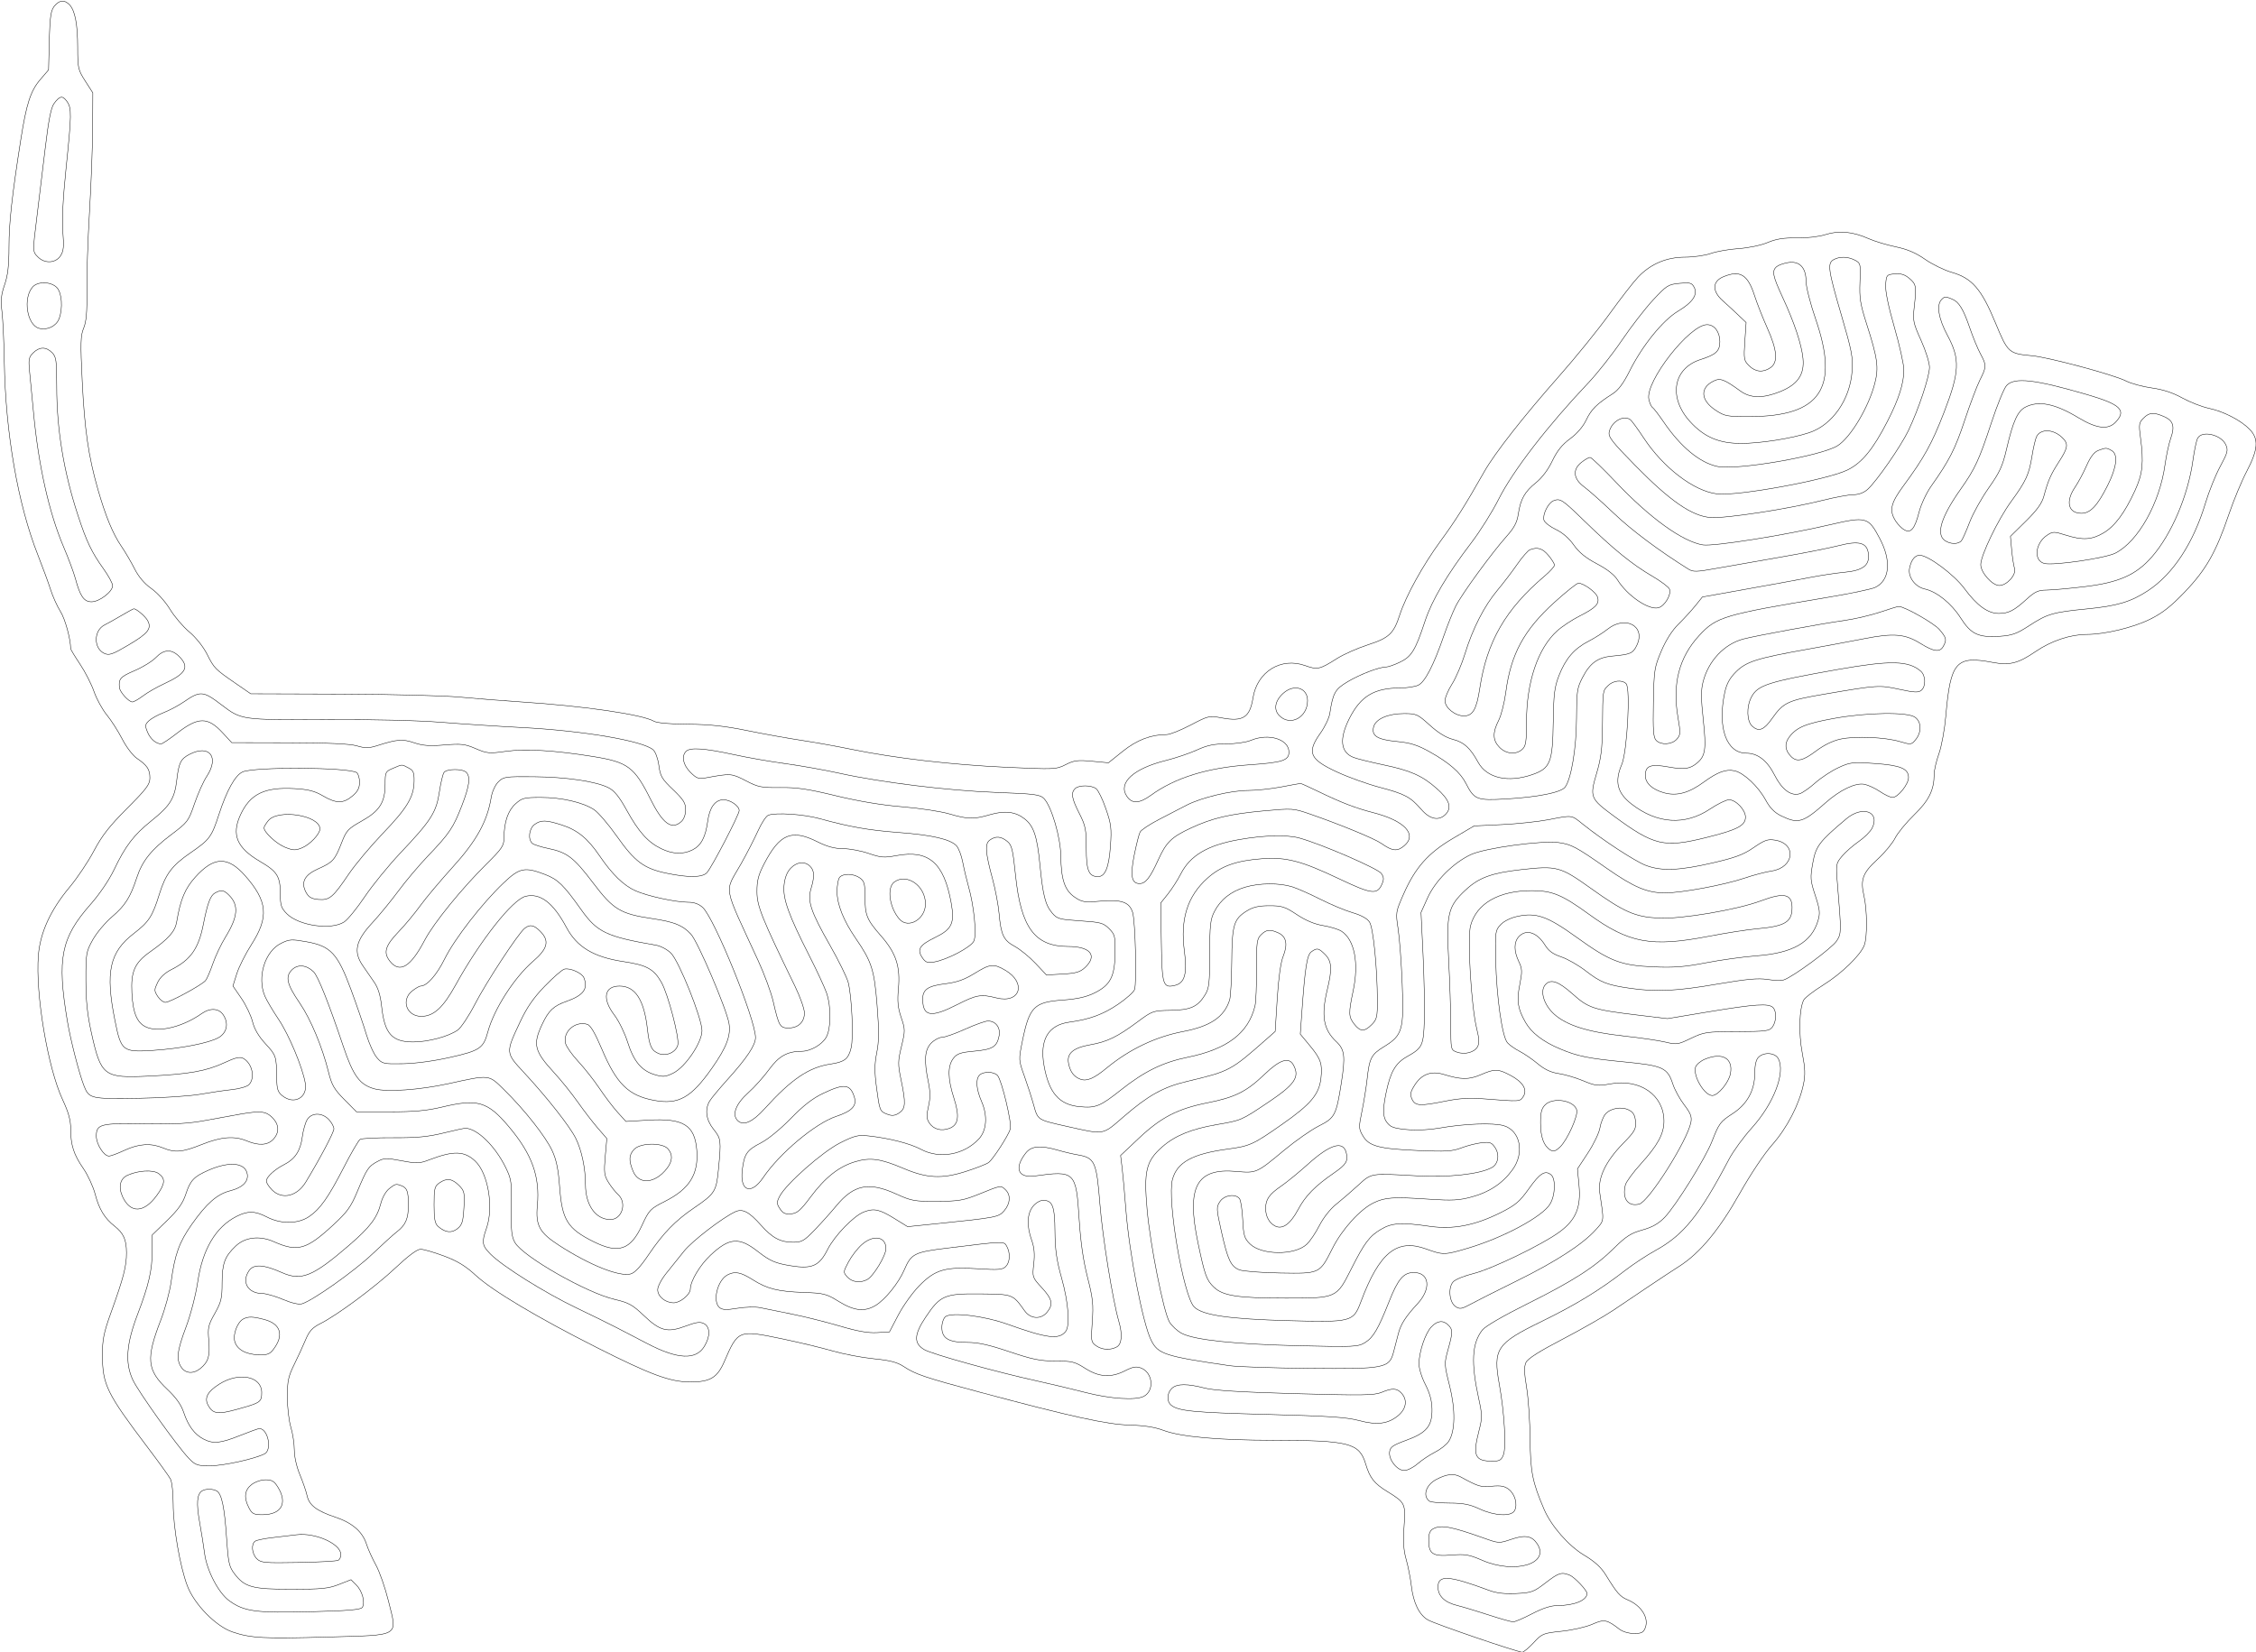 <?xml version="1.0" encoding="UTF-8"?>
<svg xmlns="http://www.w3.org/2000/svg" width="400.000mm" height="292.948mm" viewBox="-1076.361 -602.649 400 292.948">
    <path transform="matrix(-0.413,0,0,-0.413,-664.456,-243.998)" style="stroke:#000000;stroke-width:0.05mm;fill:none" d="M967.609,866.466C965.154,864.011,964.012,858.185,964.006,848.088C964,839.178,963.826,838.404,960.75,833.61L957.5,828.546L957.56,814.023C957.592,806.035,958.206,789.6,958.923,777.5C959.641,765.4,960.152,750.031,960.06,743.347C959.935,734.331,960.291,730.239,961.439,727.491C962.772,724.302,962.857,721.125,962.048,704.643C961.034,683.95,959.389,672.552,955.394,658.532C952.073,646.875,948.914,639.192,945.236,633.828C943.604,631.448,941.064,627.115,939.592,624.199C937.834,620.718,935.359,617.802,932.38,615.702C929.792,613.878,926.361,610.063,924.39,606.819C922.49,603.691,918.756,599.308,916.093,597.078C913.249,594.697,910.102,590.753,908.468,587.525C905.365,581.392,905.096,581.117,896.1,574.914L889.7,570.5L851.1,570.373C829.87,570.303,806.875,569.721,800,569.08C793.125,568.439,781.2,567.502,773.5,566.998C746.485,565.231,721.722,561.629,716.623,558.726C715.302,557.973,709.777,557.483,702,557.427C692.687,557.361,686.186,556.662,676.5,554.685C669.35,553.226,659,551.364,653.5,550.547C648,549.73,638.1,547.956,631.5,546.604C613.071,542.831,588.78,540.021,565.296,538.945C544.562,537.996,543.868,538.027,539.83,540.087C536.27,541.903,534.666,542.11,528.581,541.54L521.484,540.875L515.292,545.844C509.249,550.694,503.176,553,496.446,553C495.095,553,490.478,554.839,486.185,557.086C478.507,561.105,478.288,561.155,472.674,560.117C463.652,558.449,460.769,560.337,459.416,568.801C457.624,580.007,447.371,586.326,437.02,582.604C431.79,580.724,430.731,580.959,423.394,585.628C420.586,587.415,414.632,590.061,410.162,591.508C401.001,594.473,399.028,596.315,396.445,604.307C393.805,612.472,386.5,625.712,378.94,636.033C372.45,644.893,368.324,651.442,360.13,665.891C355.593,673.89,343.196,689.702,327.8,707.127C320.815,715.032,311.209,726.9,306.453,733.5C301.698,740.1,296.163,747.241,294.153,749.37C288.768,755.074,281.936,757.978,273.876,757.99C270.232,757.996,265.282,758.707,262.876,759.571C260.469,760.436,255.125,761.372,251,761.653C246.724,761.943,241.351,763.065,238.5,764.262C234.781,765.824,231.578,766.33,226,766.237C221.599,766.164,216.488,766.759,213.632,767.676C207.889,769.52,201.964,768.965,195.159,765.946C192.597,764.809,187.35,763.224,183.5,762.425C178.521,761.391,174.884,759.841,170.901,757.057C167.821,754.905,162.646,752.381,159.401,751.449C150.716,748.956,146.676,744.282,140.704,729.819C135.367,716.895,135.014,716.577,125,715.655C117.862,714.997,89.888,707.494,84.692,704.843C82.479,703.714,77.48,702.355,73.584,701.823C68.783,701.167,64.566,699.788,60.5,697.544C57.2,695.723,52.067,693.72,49.093,693.093C42.7,691.746,35.203,687.865,31.473,683.972C27.57,679.898,27.905,675.383,32.802,666.029C35.003,661.825,38.473,653.461,40.513,647.442C45.981,631.31,50.275,623.759,59.403,614.224C65.408,607.951,69.04,605.105,74.412,602.461C81.623,598.913,93.781,596,101.378,596C108.47,596,116.735,593.242,123.478,588.625C130.921,583.529,134.62,582.6,141.948,583.99C157.616,586.962,159.991,584.237,161.99,561C162.49,555.193,163.811,547.941,164.947,544.775C166.076,541.626,167,537.628,167,535.891C167,529.203,169.244,524.664,175.599,518.5C179,515.2,182.685,510.698,183.787,508.496C184.889,506.293,188.285,502.206,191.334,499.413C197.679,493.602,198.744,490.737,197.141,483.792C195.739,477.718,195.654,466.041,196.986,462.538C198.621,458.237,206.742,450.368,214.6,445.47C218.675,442.93,222.437,440.051,222.961,439.072C224.921,435.411,225.229,424.656,223.615,416.224C222.355,409.638,222.256,406.882,223.129,402.724C224.928,394.155,230.19,384.007,236.57,376.807C239.993,372.943,245.882,364.107,250.5,355.905C259.246,340.371,267.597,330.304,276.358,324.732C279.153,322.954,285.053,319.065,289.47,316.089C293.886,313.113,300.755,308.489,304.733,305.814C308.712,303.138,318.535,297.529,326.562,293.349C336.689,288.076,341.493,285.013,342.253,283.343C343.069,281.554,342.997,278.829,341.973,272.718C341.215,268.198,340.535,258.2,340.462,250.5C340.327,236.34,339.462,231.991,334.462,220.32C331.406,213.189,323.961,204.651,317.339,200.685C312.72,197.919,309.982,195.424,307.961,192.139C303.128,184.286,301.861,182.84,298.626,181.484C292.734,179.016,289.385,173.747,291.003,169.491C291.789,167.426,292.615,167,295.84,167C298.1,167,300.73,167.776,302.115,168.851C307.476,173.011,308.69,173.232,313.762,170.969C316.368,169.807,322.261,168.461,326.857,167.978C334.897,167.134,335.356,166.947,338.953,163.05C341.01,160.823,343.217,159,343.858,159C345.938,159,381.384,171.115,384.33,172.832C388.107,175.035,390.582,180.136,391.446,187.5C391.833,190.8,392.836,195.905,393.674,198.845C394.787,202.752,395.031,206.519,394.578,212.845C393.865,222.815,394.048,223.202,401.66,227.886C407.413,231.426,409.244,233.745,411.054,239.787C413.756,248.805,418.063,249.914,450.576,249.967C474.479,250.006,490.441,251.445,497.887,254.231C501.615,255.625,506.201,256.341,512.417,256.499C522.114,256.745,537.442,260.11,576.535,270.574C600.272,276.928,604.284,278.275,609.27,281.567C612.185,283.491,615.135,284.263,622.27,284.97C627.347,285.473,635.325,286.995,640,288.35C644.675,289.706,654.451,292.051,661.725,293.56C680.333,297.421,680.523,297.346,686.369,283.821C689.388,276.838,692.441,275,701.024,275C709.598,275,718.056,278.124,741.311,289.878C767.004,302.866,785.92,314.16,793.175,320.846C797.492,324.825,800.962,326.935,806.738,329.093C811.007,330.688,815.528,331.994,816.784,331.996C818.264,331.999,822.014,329.225,827.446,324.108C836.252,315.813,852.495,303.751,859.834,300.056C863.242,298.34,864.587,296.871,866.128,293.187C867.206,290.609,869.418,285.8,871.044,282.5C873.578,277.357,873.999,275.357,873.99,268.5C873.983,264.1,873.308,258.291,872.489,255.591C871.67,252.891,871,248.49,871,245.811C871,242.943,870.019,238.588,868.615,235.22C867.303,232.074,865.918,228.043,865.538,226.262C864.648,222.096,861.457,219.648,853.439,216.98C846.068,214.527,841.7,210.723,839.97,205.251C839.318,203.188,837.512,199.195,835.956,196.378C834.4,193.561,831.98,186.609,830.578,180.929C826.741,165.38,825.028,166.398,856.551,165.489C883.979,164.698,889.695,165,897.517,167.653C904.689,170.085,913.932,179.531,916.939,187.5C920.095,195.866,923,212.751,923,222.735C923,227.353,923.522,232.114,924.16,233.316C924.799,234.517,929.186,240.607,933.91,246.85C951.558,270.169,953.323,273.765,953.37,286.5C953.395,293.281,952.824,296.099,949.62,305C944.316,319.736,943.02,324.764,943.047,330.5C943.074,336.165,944.304,338.894,948.213,341.959C952.42,345.258,954.825,349.23,956.489,355.627C957.33,358.857,959.603,363.804,961.541,366.621C965.722,372.695,967,376.68,967,383.64C967,387.419,967.917,390.752,970.439,396.146C976.842,409.836,982.209,441.774,980.872,458.227C980.073,468.057,975.637,477.717,967.403,487.551C964.157,491.43,959.489,498.405,957.031,503.051C953.567,509.6,950.362,513.706,942.781,521.305C934.42,529.688,933,531.583,933,534.364C933,538.045,934.142,539.762,938.624,542.823C940.356,544.006,943.138,547.673,944.868,551.052C946.584,554.405,949.568,559.077,951.499,561.434C953.431,563.791,955.898,568.298,956.982,571.449C958.067,574.6,960.764,579.89,962.977,583.203C965.19,586.517,967.003,589.514,967.006,589.864C967.044,594.094,969.395,602.666,971.378,605.807C972.759,607.994,974.658,612.195,975.598,615.142C976.538,618.089,979.017,624.846,981.108,630.157C989.682,651.935,994.991,682.499,995.5,713C995.642,721.525,996.095,731.25,996.505,734.612C997.096,739.439,996.858,741.855,995.376,746.112C993.985,750.109,993.498,754.341,993.491,762.5C993.483,772.773,992.222,784.204,988.414,808.5C986.017,823.796,984.209,829.396,980.129,834.159L976.5,838.396L976.223,849.448C975.903,862.246,975.566,864.291,973.427,866.43C971.445,868.413,969.567,868.424,967.609,866.466z"/>
    <path transform="matrix(-0.413,0,0,-0.413,-664.456,-243.998)" style="stroke:#000000;stroke-width:0.05mm;fill:none" d="M974.161,823.937C975.448,822.177,976.505,816.78,977.968,804.5C979.082,795.15,980.67,782.038,981.497,775.363C983.386,760.107,983.395,760.395,981,758C978.123,755.123,973.449,755.385,971.383,758.539C970.028,760.606,969.839,762.514,970.363,768.799C970.784,773.848,970.313,783.251,969.003,795.967C966.585,819.437,966.55,821.913,968.593,824.83C970.456,827.488,971.71,827.287,974.161,823.937z"/>
    <path transform="matrix(-0.413,0,0,-0.413,-664.456,-243.998)" style="stroke:#000000;stroke-width:0.05mm;fill:none" d="M210.066,756.965C212.92,755.437,212.548,752.672,206.875,733.265C202.334,717.732,201.805,714.963,202.234,708.974C203.105,696.805,210.702,685.921,220.625,682.625C228.169,680.119,241.649,678.002,250,678.011C259.34,678.022,265.694,680.729,271.681,687.251C281.223,697.645,279.135,710.265,267.251,714.034C260.657,716.124,259,717.663,259,721.694C259,725.893,261.335,729,264.491,729C272.036,729,291.143,704.479,289.484,696.925C289.133,695.329,288.429,693.765,287.918,693.449C287.408,693.134,285.243,690.316,283.107,687.188C275.843,676.549,267.751,669.82,260.21,668.146C251.999,666.325,215.727,672.534,208.505,676.997C202.928,680.444,195.105,693.526,192.469,703.814C190.72,710.642,191.263,714.554,196.023,729.412C198.722,737.837,199.133,740.456,198.842,747.343C198.513,755.094,198.597,755.458,201,756.689C204.041,758.248,207.474,758.352,210.066,756.965z"/>
    <path transform="matrix(-0.413,0,0,-0.413,-664.456,-243.998)" style="stroke:#000000;stroke-width:0.05mm;fill:none" d="M234.589,753.926C236.742,752.14,236.337,750.005,232.119,740.888C226.991,729.806,223.93,720.635,223.313,714.5C222.619,707.617,225.559,703.318,233.037,700.281C240.404,697.288,245.797,697.344,250.102,700.457C257.203,705.593,258.82,706.198,261.687,704.791C267.651,701.862,267.276,696.533,260.802,692.252C256.911,689.678,255.957,689.502,246.071,689.533C215.744,689.626,207.649,701.667,217.89,731.453C220.211,738.203,222,745.277,222,747.703C222,753.525,224.832,756.451,229.702,755.661C231.614,755.351,233.813,754.57,234.589,753.926z"/>
    <path transform="matrix(-0.413,0,0,-0.413,-664.456,-243.998)" style="stroke:#000000;stroke-width:0.05mm;fill:none" d="M187.809,746.224C188.011,743.429,186.712,737.063,184.059,727.841C181.826,720.083,180,711.851,180,709.549C180,703.825,182.184,696.992,187.048,687.5C193.196,675.5,198.025,669.622,204.213,666.607C213.018,662.317,251.362,655.291,260.234,656.341C270.1,657.51,283.238,667.524,291.648,680.286C294.263,684.254,296.874,687.831,297.451,688.235C300.424,690.317,305.478,687.391,306.492,683C306.99,680.844,305.446,678.845,295.285,668.486C280.343,653.254,270.939,646.768,262.963,646.191C256.517,645.725,229.725,649.832,214.819,653.571C209.494,654.907,203.557,656,201.625,656C199.395,656,197.191,656.822,195.591,658.25C191.775,661.658,181.314,676.729,178.065,683.5C173.715,692.568,169,706.717,169,710.704C169,712.653,170.631,717.861,172.625,722.277C175.965,729.674,176.196,730.785,175.564,736.403C174.541,745.496,174.671,746.299,177.569,748.803C179.517,750.486,181.215,751.025,183.868,750.803C187.374,750.51,187.511,750.352,187.809,746.224z"/>
    <path transform="matrix(-0.413,0,0,-0.413,-664.456,-243.998)" style="stroke:#000000;stroke-width:0.05mm;fill:none" d="M257.532,749.551C262.253,747.578,262.37,743.39,257.818,739.335C256.068,737.776,253.08,735.019,251.178,733.21L247.72,729.92L248.274,721.829C248.792,714.274,248.672,713.581,246.46,711.369C243.721,708.63,240.391,708.337,237.223,710.557C233.949,712.85,234.374,718.049,238.609,727.5C240.581,731.9,243.059,738.2,244.117,741.5C247.019,750.557,250.346,752.554,257.532,749.551z"/>
    <path transform="matrix(-0.413,0,0,-0.413,-664.456,-243.998)" style="stroke:#000000;stroke-width:0.05mm;fill:none" d="M287.669,739.588C291.071,735.925,297.12,728.107,301.11,722.214C305.1,716.321,311.562,708.125,315.47,704C333.067,685.426,347.884,666.188,354.04,653.92C356.692,648.635,361.916,640.309,365.648,635.417C376.081,621.744,382.602,610.71,385.571,601.704C389.697,589.191,391.334,586.501,396.282,584.105C398.674,582.947,401.374,582,402.281,582C405.276,582,413.416,578.887,418.778,575.69C424.24,572.434,425.082,570.932,426.458,561.999C426.755,560.073,428.573,556.281,430.499,553.573C436.429,545.231,435.178,542.374,423.171,536.837C418.402,534.638,410.225,531.71,405,530.331C394.189,527.476,391.835,526.223,387.172,520.841C383.374,516.457,379.432,515.76,376.536,518.96C373.967,521.799,375.203,525.129,380.585,529.866C386.836,535.369,391.746,537.541,403.5,540.003C409,541.155,414.755,542.588,416.288,543.186C421.869,545.364,422.478,551.13,418.053,559.895C413.209,569.49,407.409,572.982,396.297,572.994C393.435,572.997,389.933,573.529,388.514,574.175C385.62,575.494,381.876,582.718,377.463,595.5C375.944,599.9,373.67,605.569,372.411,608.097C369.841,613.258,356.903,631.015,350.458,638.228C347.254,641.815,346.061,644.106,345.52,647.715C344.558,654.129,342.769,657.289,337.884,661.205C335.321,663.259,332.697,666.76,330.919,670.5C328.865,674.819,326.728,677.484,323.293,680.01C320.284,682.224,317.712,685.222,316.335,688.122C314.177,692.669,311.824,694.997,305,699.34C302.547,700.901,300.385,703.802,297.774,709.034C292.322,719.959,283.526,730.847,276.989,734.764C270.605,738.589,268.364,741.942,270.065,745.121C271.053,746.967,271.849,747.173,276.339,746.741C281.165,746.278,281.864,745.836,287.669,739.588z"/>
    <path transform="matrix(-0.413,0,0,-0.413,-664.456,-243.998)" style="stroke:#000000;stroke-width:0.05mm;fill:none" d="M983.297,745.224C987.617,740.451,985.772,728.734,980.492,727.409C976.981,726.527,973.189,728.374,971.98,731.553C970.271,736.047,970.782,742.782,973,745C975.525,747.525,981.105,747.646,983.297,745.224z"/>
    <path transform="matrix(-0.413,0,0,-0.413,-664.456,-243.998)" style="stroke:#000000;stroke-width:0.05mm;fill:none" d="M163.8,739.8C166.099,737.501,165.121,731.525,161.28,724.401C155.796,714.226,156.046,708.691,162.778,691.289C167.977,677.851,171.293,671.856,180.27,659.675C185.731,652.266,186.398,649.064,183.427,644.529C182.486,643.094,180.828,641.443,179.742,640.862C176.934,639.359,175.321,641.332,173.469,648.534C172.615,651.852,170.284,656.829,168.217,659.748C160.498,670.645,157.947,675.66,153.893,687.902C151.598,694.831,148.658,702.623,147.36,705.217C144.473,710.987,144.462,711.528,147.141,716.515C148.318,718.707,150.343,723.617,151.641,727.426C154.453,735.681,156.358,738.802,159.308,739.99C162.268,741.183,162.424,741.176,163.8,739.8z"/>
    <path transform="matrix(-0.413,0,0,-0.413,-664.456,-243.998)" style="stroke:#000000;stroke-width:0.05mm;fill:none" d="M983.125,716.875C984.996,715.004,985.176,714.017,984.623,708.625C984.278,705.256,983.539,697.55,982.981,691.5C980.881,668.747,976.354,648.444,970.089,633.683C967.945,628.632,965.651,622.475,964.991,620C962.956,612.374,961.309,610,958.051,610C954.678,610,949,614.345,949,616.926C949,617.888,950.738,621.11,952.863,624.087C958.04,631.342,960.144,635.732,963.839,647C969.986,665.743,973,684.002,973,702.493C973,713.667,973.213,715.213,975,717C977.583,719.583,980.461,719.539,983.125,716.875z"/>
    <path transform="matrix(-0.413,0,0,-0.413,-664.456,-243.998)" style="stroke:#000000;stroke-width:0.05mm;fill:none" d="M135.906,702.871C136.997,701.7,139.947,694.467,142.461,686.799C147.614,671.084,149.473,667.053,155.517,658.5C163.941,646.578,166.275,639.137,162.465,636.351C160.149,634.657,156.551,634.607,155.272,636.25C154.737,636.938,153.154,640.514,151.755,644.199C150.355,647.883,146.672,654.498,143.571,658.9C138.82,665.641,137.609,668.288,135.886,675.701C133.146,687.488,131.187,691.852,127.867,693.569C122.161,696.519,115.13,695.121,105.048,689.029C97.217,684.298,92.263,683.728,89.039,687.189C84.309,692.266,86.969,694.792,101.5,699.017C123.918,705.536,132.524,706.5,135.906,702.871z"/>
    <path transform="matrix(-0.413,0,0,-0.413,-664.456,-243.998)" style="stroke:#000000;stroke-width:0.05mm;fill:none" d="M77.129,688.871C79.051,686.949,79.178,686.148,78.43,680.621C76.966,669.806,77.454,665.018,80.755,657.813C85.181,648.15,89.461,642.4,94.37,639.523C99.398,636.577,103.32,636.368,110.592,638.661C115.532,640.218,116.024,640.214,118.476,638.608C123.659,635.211,124.417,627.645,119.692,626.459C115.734,625.466,93.492,628.708,89.183,630.907C79.439,635.878,70.185,652.348,67.897,668.791C67.339,672.802,66.227,677.939,65.427,680.208C63.594,685.403,64.346,687.809,68.345,689.549C72.763,691.471,74.676,691.324,77.129,688.871z"/>
    <path transform="matrix(-0.413,0,0,-0.413,-664.456,-243.998)" style="stroke:#000000;stroke-width:0.05mm;fill:none" d="M122.989,681.02C123.499,680.068,124.402,676.243,124.997,672.519C126.256,664.638,127.547,661.838,133.994,653C139.563,645.365,147,629.908,147,625.967C147,622.578,142.057,617,139.053,617C135.787,617,131.639,621.617,132.49,624.306C132.871,625.513,133.423,629.112,133.716,632.304L134.248,638.108L127.647,644.613C122.843,649.346,120.736,652.26,119.91,655.309C118.056,662.157,116.999,664.569,113.411,670.138C109.4,676.363,109.228,677.939,112.25,680.726C116.003,684.186,121.219,684.329,122.989,681.02z"/>
    <path transform="matrix(-0.413,0,0,-0.413,-664.456,-243.998)" style="stroke:#000000;stroke-width:0.05mm;fill:none" d="M53.881,680.223C54.404,679.246,55.319,674.937,55.916,670.649C58.015,655.557,65.103,638.921,73.544,629.271C80.341,621.501,87.73,618.245,102.574,616.48C109.133,615.701,116.423,615.048,118.772,615.031C122.311,615.005,123.771,614.337,127.272,611.142C132.667,606.219,135.051,605,139.286,605C143.958,605,148.643,608.401,154,615.679C158.41,621.67,169.596,630,173.233,630C175.27,630,176.862,627.941,177.572,624.389C178.311,620.693,175.177,616.417,171.065,615.514C165.866,614.372,159.631,609.355,155.656,603.117C151.136,596.022,147.994,594.559,138.651,595.204C133.505,595.559,131.452,596.313,126.086,599.82C118.449,604.811,115.922,605.54,101.386,606.95C88.449,608.205,82.515,609.977,75.232,614.759C64.426,621.855,55.692,635.174,50.485,652.5C48.997,657.45,46.16,664.489,44.18,668.141C40.983,674.038,40.715,675.078,41.782,677.42C43.778,681.802,52.015,683.71,53.881,680.223z"/>
    <path transform="matrix(-0.413,0,0,-0.413,-664.456,-243.998)" style="stroke:#000000;stroke-width:0.05mm;fill:none" d="M96.488,675.005C98.306,674.313,99.863,672.297,101.584,668.406C102.947,665.324,105.173,661.167,106.531,659.169C110.705,653.027,109.455,648,103.755,648C99.957,648,96.923,651.218,92.571,659.858C88.609,667.727,87.937,673.282,90.75,674.92C92.963,676.209,93.307,676.214,96.488,675.005z"/>
    <path transform="matrix(-0.413,0,0,-0.413,-664.456,-243.998)" style="stroke:#000000;stroke-width:0.05mm;fill:none" d="M318.365,669.927C322.358,666.787,321.937,662.792,317.25,659.338C315.188,657.818,309.418,652.678,304.429,647.917C296.904,640.735,285.106,631.911,272.516,624.049C270.472,622.772,269.065,622.801,260.846,624.288C255.706,625.219,243.4,627.377,233.5,629.084C223.6,630.791,212.174,633.04,208.11,634.082C199.049,636.403,195.689,635.428,195.193,630.335C194.734,625.616,197.696,623.411,205.471,622.685C208.99,622.356,215.386,621.401,219.684,620.562C223.983,619.722,236.275,617.469,247,615.554L266.5,612.073L269.5,608.336C271.15,606.281,274.405,602.73,276.733,600.445C279.447,597.782,282.096,593.635,284.114,588.895C287.102,581.873,287.275,580.756,287.536,566.727C287.759,554.762,287.531,551.674,286.334,550.477C284.238,548.381,279.629,548.648,277.511,550.987C275.861,552.811,275.819,553.593,276.996,560.478C279.446,574.798,276.486,586.178,267.885,595.509C260.449,603.576,257.542,604.437,212.286,611.985C202.819,613.564,193.832,615.451,192.316,616.178C186.059,619.178,185.271,627.555,190.343,637.165C195.245,646.455,196.18,646.715,211.714,643.093C231.184,638.552,261.737,633.702,266.284,634.43C274.979,635.82,289.054,645.97,303.594,661.334C309.146,667.2,314.147,672,314.709,672C315.271,672,316.916,671.067,318.365,669.927z"/>
    <path transform="matrix(-0.413,0,0,-0.413,-664.456,-243.998)" style="stroke:#000000;stroke-width:0.05mm;fill:none" d="M330.455,653.379C332.687,652.522,335.23,647.299,334.513,645.042C334.189,644.02,331.9,642.233,329.426,641.07C326.576,639.731,323.752,637.287,321.719,634.404C319.438,631.168,316.56,628.827,311.763,626.306C307.433,624.031,304.282,621.574,302.969,619.45C298.773,612.66,289.599,606.382,285.41,607.433C282.692,608.115,279.718,613.102,280.623,615.46C280.958,616.333,284.332,618.858,288.12,621.07C296.673,626.065,304.711,632.605,317.11,644.658C326.772,654.051,327.487,654.518,330.455,653.379z"/>
    <path transform="matrix(-0.413,0,0,-0.413,-664.456,-243.998)" style="stroke:#000000;stroke-width:0.05mm;fill:none" d="M340.466,632.375C341.362,632.031,343.841,629.218,345.974,626.125C348.108,623.031,351.927,618.025,354.461,615C360.153,608.206,365.115,598.501,368.41,587.716C369.791,583.197,372.288,577.347,373.96,574.715C375.632,572.084,377,568.854,377,567.538C377,564.503,372.654,561,368.888,561C365.057,561,363.429,563.829,362.062,572.858C359.022,592.943,350.985,606.863,334.22,621.078C331.899,623.046,330,625.149,330,625.751C330,626.354,331.165,628.231,332.589,629.923C335.136,632.951,337.25,633.609,340.466,632.375z"/>
    <path transform="matrix(-0.413,0,0,-0.413,-664.456,-243.998)" style="stroke:#000000;stroke-width:0.05mm;fill:none" d="M330.027,609.758C343.11,597.908,348.749,587.494,350.876,571.253C351.47,566.717,352.866,561.222,353.978,559.043C356.655,553.797,356.529,550.438,353.545,547.455C350.694,544.603,346.479,544.256,343.829,546.655C342.285,548.052,342,549.898,342,558.495C342,575.56,337.115,590.05,328.841,597.524C326.761,599.404,322.431,602.268,319.22,603.889C312.27,607.397,310.598,609.159,311.507,612.021C312.183,614.151,317.455,617.989,319.714,617.996C320.381,617.998,325.022,614.291,330.027,609.758z"/>
    <path transform="matrix(-0.413,0,0,-0.413,-664.456,-243.998)" style="stroke:#000000;stroke-width:0.05mm;fill:none" d="M190.241,605.552C194.234,604.206,201.1,602.604,205.5,601.993C215.231,600.641,243.909,595.371,249.006,593.998C257.129,591.811,263.847,584.687,266.161,575.807C267.13,572.088,267.121,568.661,266.118,559.307C264.784,546.864,265.196,543.849,268.635,540.902C271.796,538.193,274.182,537.851,281.18,539.102C288.773,540.458,291,539.614,291,535.378C291,532.12,287.931,529.328,282.842,527.958C277.432,526.501,272.3,527.899,265.921,532.568C260.012,536.893,256.362,538.238,252.714,537.437C248.707,536.557,242.55,530.781,239.348,524.899C237.437,521.387,235.541,519.472,232.534,518.017C225.352,514.54,223.237,515.169,213.731,523.607C207.385,529.239,200.763,532.403,196.925,531.635C195.291,531.308,192.285,529.907,190.245,528.52C188.205,527.134,185.78,526,184.857,526C182.526,526,178,531.647,178,534.554C178,538.38,181.487,539.817,192.618,540.577C202.077,541.223,203.086,541.105,208.118,538.774C211.078,537.402,215.525,534.481,218,532.282C220.475,530.083,223.49,527.972,224.7,527.591C228.398,526.424,232.333,529.329,235.479,535.546C238.662,541.837,242.712,544.99,247.615,544.996C256.202,545.007,260.121,556.013,256.895,571.056C256.092,574.8,254.773,577.227,252.078,579.922C247.706,584.294,243.149,585.748,222,589.519C214.025,590.942,202.791,593.029,197.036,594.159C184.393,596.64,179.49,596.225,172.881,592.117C167.097,588.521,164.494,588.208,163.035,590.934C161.531,593.746,161.707,594.498,164.704,598.06C166.979,600.764,179.726,608,182.213,608C182.636,608,186.249,606.899,190.241,605.552z"/>
    <path transform="matrix(-0.413,0,0,-0.413,-664.456,-243.998)" style="stroke:#000000;stroke-width:0.05mm;fill:none" d="M944.912,604.28C947.435,602.784,950.85,600.871,952.5,600.03C957.185,597.641,957.216,589.967,952.548,587.84C950.469,586.893,949.084,587.378,942.103,591.5C933.778,596.417,932.135,598.515,933.952,601.911C934.906,603.693,938.761,607,939.885,607C940.126,607,942.389,605.776,944.912,604.28z"/>
    <path transform="matrix(-0.413,0,0,-0.413,-664.456,-243.998)" style="stroke:#000000;stroke-width:0.05mm;fill:none" d="M307.191,598.245C309.098,596.73,312.788,594.395,315.392,593.056C321.518,589.905,325.248,585.571,328.063,578.332C329.99,573.376,330.361,570.369,330.531,558.323C330.775,541.015,331.799,538.456,339.539,535.794C349.998,532.197,359.07,534.284,362.809,541.147C366.102,547.193,368.888,549.734,373.493,550.894C376.53,551.659,379.822,553.669,383.518,557.016C388.738,561.744,389.309,562,394.609,562C401.457,562,406.795,559.663,407.64,556.296C408.614,552.419,406.117,550.844,397.692,550.019C391.744,549.436,388.832,548.519,383.544,545.562C375.224,540.909,370.412,536.727,368.047,532.095C364.436,525.019,363.398,524.614,350.752,525.342C337.053,526.132,327.106,528.134,325.419,530.442C322.759,534.079,320.574,547.321,320.537,560.026C320.503,571.394,320.268,573.003,317.994,577.423C314.785,583.658,311.438,586.108,305.364,586.669C297.243,587.418,296.309,587.829,294.615,591.398C290.749,599.546,299.535,604.33,307.191,598.245z"/>
    <path transform="matrix(-0.413,0,0,-0.413,-664.456,-243.998)" style="stroke:#000000;stroke-width:0.05mm;fill:none" d="M930.447,586.056C931.998,584.436,936.132,581.894,939.634,580.406C945.734,577.813,946.559,576.858,946.032,573C945.771,571.093,942.011,567,940.52,567C939.898,567,937.839,568.176,935.944,569.613C934.05,571.051,930.025,573.364,927,574.755C917.417,579.159,915.865,581.956,920.455,586.545C923.717,589.808,927.007,589.646,930.447,586.056z"/>
    <path transform="matrix(-0.413,0,0,-0.413,-664.456,-243.998)" style="stroke:#000000;stroke-width:0.05mm;fill:none" d="M208.272,580.958C238.437,575.631,242.793,574.235,245.483,569.033C247.645,564.852,247.444,558.712,245.074,556.567C242.29,554.047,240.08,554.914,236.566,559.905C231.705,566.811,229.857,567.667,214,570.366C191.077,574.266,190.6,574.297,181.96,572.43C175.546,571.045,173.754,570.96,172.521,571.982C170.467,573.687,170.596,578.338,172.75,580.215C177.974,584.765,185.783,584.929,208.272,580.958z"/>
    <path transform="matrix(-0.413,0,0,-0.413,-664.456,-243.998)" style="stroke:#000000;stroke-width:0.05mm;fill:none" d="M307,574C309.32,571.68,309.258,572.134,309.395,556.5C309.479,546.935,309.993,542.83,311.93,536.271C314.926,526.128,314.666,525.491,304.478,517.977C287.238,505.264,282.958,504.272,264.808,508.786C251.436,512.112,248,513.907,248,517.568C248,520.662,252.132,525,255.078,525C256.272,525,259.905,523.226,263.153,521.057C273.957,513.842,285.964,514.607,296.978,523.211C303.082,527.979,304.263,532.805,301.12,540.123C298.78,545.569,297.298,572.898,299.236,574.836C301.025,576.625,304.78,576.22,307,574z"/>
    <path transform="matrix(-0.413,0,0,-0.413,-664.456,-243.998)" style="stroke:#000000;stroke-width:0.05mm;fill:none" d="M446.407,570.75C450.018,567.523,450.685,563.685,448.087,561.087C443.38,556.38,436,560.349,436,567.585C436,573.083,441.816,574.852,446.407,570.75z"/>
    <path transform="matrix(-0.413,0,0,-0.413,-664.456,-243.998)" style="stroke:#000000;stroke-width:0.05mm;fill:none" d="M918.611,566.91C920.872,565.362,924.697,563.334,927.111,562.405C929.525,561.476,932.355,559.912,933.401,558.929C935.085,557.346,935.155,556.789,934.014,554.033C932.807,551.12,930.353,549,928.186,549C927.666,549,924.612,551.042,921.398,553.537C912.224,560.661,908.178,560.692,901.715,553.691L897.875,549.532L873.188,549.477C856.183,549.438,847.137,549.022,844.122,548.138C840.449,547.061,838.998,547.092,835.122,548.328C826.81,550.979,824.504,551.147,819.545,549.464C815.845,548.208,812.906,547.995,806.558,548.524C799.34,549.125,797.722,548.936,793.119,546.956C788.28,544.874,787.306,544.786,780.193,545.789C771.795,546.972,759.273,546.224,742.627,543.546C727.827,541.164,724.969,539.038,718.13,525.325C712.804,514.645,709,511.88,704.829,515.655C703.734,516.646,703,518.687,703,520.741C703,523.588,703.919,525.051,708.401,529.336C713.179,533.905,713.88,535.096,714.484,539.67C714.867,542.577,715.928,545.53,716.907,546.416C721.189,550.291,747.035,554.676,773.5,556.018C782.85,556.493,798.15,557.489,807.5,558.234C817.865,559.059,837.38,559.529,857.5,559.438C894.071,559.274,893.649,559.213,902.45,565.905C910.204,571.801,911.365,571.873,918.611,566.91z"/>
    <path transform="matrix(-0.413,0,0,-0.413,-664.456,-243.998)" style="stroke:#000000;stroke-width:0.05mm;fill:none" d="M210.035,559.923C222.228,557.715,226.106,556.089,229.251,551.87C231.349,549.055,231.044,546.187,228.363,543.506C225.962,541.105,223.284,541.721,217.66,545.967C214.349,548.466,210.491,550.345,207.23,551.044C200.825,552.418,188.114,551.883,181.649,549.968C176.937,548.572,176.744,548.598,174.899,550.876C172.296,554.091,172.445,558.498,175.223,560.443C178.527,562.758,195.812,562.5,210.035,559.923z"/>
    <path transform="matrix(-0.413,0,0,-0.413,-664.456,-243.998)" style="stroke:#000000;stroke-width:0.05mm;fill:none" d="M460.346,550.5C462.362,549.658,466.966,549,470.847,549C476.18,549,479.065,548.402,483.479,546.381C486.626,544.94,492.643,542.905,496.85,541.859C510.717,538.409,517.407,532.322,513.643,526.578C511.418,523.182,508.288,523.284,503.274,526.916C492.784,534.515,478.991,538.769,460.783,540.02C446.76,540.984,444,541.879,444,545.463C444,551.019,452.693,553.698,460.346,550.5z"/>
    <path transform="matrix(-0.413,0,0,-0.413,-664.456,-243.998)" style="stroke:#000000;stroke-width:0.05mm;fill:none" d="M702.8,545.8C704.884,543.716,704.113,539.959,700.954,536.8C698.28,534.126,697.454,533.836,694.204,534.43C683.589,536.37,683.278,536.347,677.211,533.19C671.858,530.404,670.53,530.139,662.415,530.244C655.304,530.335,650.465,529.622,638.5,526.72C628.693,524.341,618.827,522.701,610,521.981C602.575,521.376,593.505,520.008,589.845,518.94C581.768,516.586,579.394,516.539,572.32,518.595C565.964,520.443,561.405,519.893,557.48,516.806C553.556,513.719,552.099,509.376,550.916,497.237C549.618,483.914,548.567,479.77,545.615,476.338C543.488,473.866,542.504,473.593,533.606,473.007C524.842,472.43,523.656,472.111,521.215,469.669C518.71,467.165,518.524,466.398,518.633,459.042C518.781,449.034,520.644,445.44,527.436,442.062C530.984,440.298,534.771,439.449,541.145,438.99C553.452,438.102,555.442,436.076,558.424,421.401C560.065,413.326,560.063,413.283,557.597,406.401C556.237,402.606,554.423,396.961,553.566,393.858C551.799,387.462,551.987,387.583,539.5,384.789C522.939,381.083,524.283,380.858,514.989,388.89C504.343,398.089,498.038,401.607,487.829,404.045C469.229,408.487,469.116,408.548,453.303,422.5L449.903,425.5L449.023,439.552C448.462,448.495,447.532,455.13,446.463,457.802C444.416,462.916,445.106,466.271,448.523,467.829C452.125,469.47,453.701,469.299,455.982,467.018C457.758,465.242,457.957,463.714,457.899,452.268C457.864,445.246,458.161,438.15,458.56,436.5C461.385,424.797,470.434,417.904,487.546,414.421C498.095,412.274,506.128,408.341,516.03,400.476C525.075,393.292,526.916,392.545,533.926,393.219C542.664,394.059,547.074,399.173,549.132,410.857C551.088,421.965,547.376,428.293,538.18,429.526C529.621,430.674,523.771,432.824,517.342,437.183C513.841,439.557,510.66,442.4,510.273,443.5C509.277,446.334,509.935,472.875,511.093,476.603C512.48,481.065,515.816,482.238,524.916,481.463C531.826,480.874,532.809,481.027,535.974,483.181C540.235,486.08,541.817,490.75,541.923,500.741C542.009,508.786,545.874,522.053,549.13,525.477C550.82,527.254,552.905,527.525,569.755,528.151C590.341,528.916,619.12,532.442,637,536.39C643.325,537.787,653.675,539.627,660,540.48C666.325,541.333,676.45,543.108,682.5,544.424C694.954,547.135,701.052,547.548,702.8,545.8z"/>
    <path transform="matrix(-0.413,0,0,-0.413,-664.456,-243.998)" style="stroke:#000000;stroke-width:0.05mm;fill:none" d="M916.02,544.49C919.782,542.544,920.618,540.839,921.469,533.377C922.359,525.565,924.348,522.382,932.341,515.977C939.897,509.922,943.535,505.155,948.402,494.931C950.483,490.558,954.613,484.468,958.438,480.131C971.194,465.667,972.941,456.91,968.437,430C967.062,421.78,963.304,407.174,961.222,401.959C959.115,396.677,958.208,396.475,938.096,396.808C927.868,396.977,915.9,397.75,911.5,398.527C907.1,399.303,900.912,400.209,897.749,400.541C894.587,400.873,891.324,401.819,890.499,402.643C887.674,405.469,889.056,411.889,892.935,413.965C894.386,414.742,896.298,414.293,901.163,412.033C908.81,408.479,916.305,407.16,933.521,406.336C952.787,405.413,953.987,406.323,958.132,425.013C959.843,432.727,960.464,438.673,960.479,447.5C960.499,458.954,960.365,459.744,957.532,464.859C955.899,467.807,952.153,472.277,949.208,474.794C943.603,479.582,941.387,483.098,938.599,491.623C936.271,498.742,932.384,503.586,923.836,510.025C916.741,515.368,916.413,515.805,913.844,523.334C912.383,527.615,910.02,532.882,908.594,535.038C903.084,543.364,907.45,548.921,916.02,544.49z"/>
    <path transform="matrix(-0.413,0,0,-0.413,-664.456,-243.998)" style="stroke:#000000;stroke-width:0.05mm;fill:none" d="M828.532,538.551C831.871,537.156,832,536.904,832.002,531.801C832.004,523.901,834.314,520.225,841.985,515.914C847.941,512.566,848.65,511.803,850.687,506.545C853.552,499.146,854.457,498.139,860.725,495.362C866.708,492.711,868.33,489.469,865.872,485.069C864.791,483.134,863.495,482.422,860.62,482.184C855.906,481.793,854.405,483.048,847.687,493C844.902,497.125,838.311,505,833.04,510.5C822.511,521.486,819.66,526.234,819.564,532.952C819.51,536.726,819.881,537.6,822,538.688C825.066,540.261,824.406,540.275,828.532,538.551z"/>
    <path transform="matrix(-0.413,0,0,-0.413,-664.456,-243.998)" style="stroke:#000000;stroke-width:0.05mm;fill:none" d="M893.22,536.946C896.392,535.5,900.005,529.008,903.324,518.792C906.508,508.99,907.305,507.912,915.588,502.211C923.533,496.743,926.275,493.086,928.967,484.37C931.884,474.926,933.425,472.56,939.895,467.581C950.323,459.557,952.177,451.067,948.028,430.347C945.361,417.026,944.745,416.538,931.653,417.385C919.759,418.155,907.582,420.529,903.5,422.874C899.938,424.921,899.085,428.954,901.45,432.565C903.391,435.527,907.12,435.753,910.846,433.134C918.486,427.764,928.096,425.217,933.716,427.071C938.252,428.568,940.25,432.821,940.73,442C941.211,451.184,939.536,455.005,933,459.63C924.934,465.338,922.194,468.424,921.494,472.587C919.884,482.167,917.937,486.854,913.531,491.754C905.49,500.697,899.568,500.86,892.07,492.343C882.464,481.429,881.844,474.645,889.38,462.868C891.931,458.88,894.769,453.236,895.687,450.325L897.355,445.033L893.744,439.766C891.757,436.87,889.597,432.356,888.943,429.735C888.144,426.531,886.323,423.417,883.388,420.235C878.785,415.244,878.671,414.897,878.566,405.662C878.511,400.778,878.114,399.511,876.139,397.912C871.142,393.865,865.245,397.044,866.277,403.227C867.4,409.951,873.271,424.032,877.713,430.652C880.24,434.418,882.913,438.948,883.654,440.718C887.065,448.873,883.627,459.973,876.631,463.389C873.111,465.108,872.129,465.165,865.713,464.018C855.349,462.166,852.379,458.963,846.657,443.467C844.214,436.849,841.248,428.191,840.068,424.227C838.887,420.263,836.849,415.778,835.539,414.26C833.249,411.608,832.81,411.506,824.328,411.653C818.965,411.746,810.986,412.827,804,414.407C791.324,417.273,789.802,418.306,787.912,425.328C785.285,435.083,776.605,448.636,768.505,455.629C762.139,461.125,761.355,464.446,765.455,468.545C768.199,471.29,769.889,471.594,772.151,469.75C774.97,467.453,788.621,446.612,793.444,437.244C796.065,432.153,799.399,427.14,800.854,426.105C804.717,423.358,813.54,421,819.959,421C829.109,421,832.261,424.554,833.515,436.288C834.009,440.908,835.001,444.182,836.621,446.538C837.929,448.442,840.166,451.688,841.591,453.75C845.707,459.707,844.683,464.415,837.611,472.053C834.51,475.403,829.429,481.599,826.321,485.822C823.213,490.045,817.445,496.875,813.504,501C804.348,510.584,802.712,513.023,799.027,522.594C795.783,531.018,795.286,534.886,797.2,536.8C798.779,538.379,805.492,538.344,806.711,536.75C807.236,536.063,808.143,532.276,808.726,528.336C810.012,519.635,812.295,516.054,825.334,502.278C830.468,496.854,837.401,488.352,840.742,483.384C844.082,478.416,848.064,473.533,849.591,472.533C855.107,468.918,869.041,470.887,874.158,476.004C876.595,478.442,877,479.633,877,484.376C877,492.109,878.257,494.15,885.702,498.505C895.682,504.343,898.043,509.95,894.121,518.5C889.992,527.501,883.769,530.522,870.883,529.783C864.954,529.443,862.256,528.754,858.705,526.673C852.987,523.322,849.983,523.302,846.077,526.589C843.768,528.532,843,530.014,843,532.53C843,534.374,843.563,536.239,844.25,536.674C847.878,538.975,888.276,539.198,893.22,536.946z"/>
    <path transform="matrix(-0.413,0,0,-0.413,-664.456,-243.998)" style="stroke:#000000;stroke-width:0.05mm;fill:none" d="M783.43,532.66C784.778,531.313,786.075,528.451,786.489,525.91C788.151,515.727,792.775,507.357,802.927,496.161C808.244,490.297,814.546,482.8,816.932,479.5C819.318,476.2,823.43,471.25,826.071,468.5C831.98,462.346,832.883,459.393,829.984,455.707C825.754,450.33,821.075,453.151,815.002,464.74C811.181,472.031,799.161,486.846,788.498,497.405C781.786,504.052,780.997,505.233,780.976,508.666C780.934,515.416,779.259,520.363,776.037,523.25C773.246,525.751,772.265,526,765.194,526C756.197,526,746.905,523.855,742.247,520.702C740.458,519.491,736.054,514.333,732.461,509.24C724.849,498.451,720.923,495.514,711.428,493.502C701.855,491.474,695.686,491.561,693.811,493.75C691.532,496.411,680,518.636,680,520.367C680,522.356,683.836,525,686.723,525C690.306,525,692.708,521.763,693.508,515.859C694.442,508.971,696.305,505.411,699.967,503.517C703.962,501.451,708.568,501.612,713.478,503.989C719.172,506.746,723.141,511.163,728.258,520.437C731.474,526.267,733.548,528.844,736.068,530.143C741.378,532.878,754.229,534.771,768.295,534.891C780.449,534.995,781.208,534.883,783.43,532.66z"/>
    <path transform="matrix(-0.413,0,0,-0.413,-664.456,-243.998)" style="stroke:#000000;stroke-width:0.05mm;fill:none" d="M447.338,530.5C451.649,529.675,457.989,529,461.428,529C468.831,529,481.689,525.921,488,522.637C490.475,521.349,495.773,518.605,499.774,516.538C503.774,514.471,507.432,512.042,507.901,511.14C508.371,510.238,509.5,505.785,510.41,501.244C512.192,492.345,511.567,489,508.12,489C505.576,489,503.591,491.505,500.197,499.002C496.654,506.827,494.485,508.951,486,512.899C476.91,517.128,469.476,518.876,454.859,520.221C442.42,521.365,442.1,521.343,434.859,518.832C421.803,514.304,407.234,508.302,404.329,506.256C399.54,502.882,397.482,502.681,394.447,505.292C388.814,510.137,394.377,516.026,407.845,519.478C415.426,521.421,421.524,523.768,431.256,528.489C435.236,530.42,438.72,532,438.997,532C439.273,532,443.027,531.325,447.338,530.5z"/>
    <path transform="matrix(-0.413,0,0,-0.413,-664.456,-243.998)" style="stroke:#000000;stroke-width:0.05mm;fill:none" d="M535.8,529.8C537.657,527.943,537.254,525.56,534,519.156C531.322,513.887,531,512.28,531,504.198C531,494.598,529.925,492,525.952,492C522.874,492,521.277,495.925,520.624,505.093C520.085,512.672,520.314,514.562,522.569,521.093C523.974,525.167,525.858,529.063,526.753,529.75C528.825,531.339,534.231,531.369,535.8,529.8z"/>
    <path transform="matrix(-0.413,0,0,-0.413,-664.456,-243.998)" style="stroke:#000000;stroke-width:0.05mm;fill:none" d="M204.715,516.814C216.338,507.029,217.801,505.097,219.104,497.807C220.245,491.422,220.166,490.393,218.032,483.883C216.06,477.871,215.891,476.306,216.863,473.062C219.659,463.73,227.657,459.162,243.257,457.988C248.891,457.564,258.663,456.216,264.974,454.991C274.091,453.223,278.714,452.863,287.474,453.242C301.562,453.85,306.19,455.632,320.5,465.953C333.018,474.982,337.785,476.668,345.879,474.932C348.825,474.301,351.698,472.881,353.129,471.349C355.4,468.919,355.489,468.277,355.229,456.156C354.889,440.305,352.45,423.166,350.174,420.644C349.253,419.623,346.894,417.967,344.931,416.965C342.967,415.963,339.468,413.562,337.155,411.629C334.226,409.182,331.513,407.908,328.224,407.434C325.626,407.059,320.889,405.667,317.698,404.342C312.422,402.149,311.358,402.028,305.96,403.007C293.26,405.31,283,398.161,283,387.01C283,381.566,285.614,376.731,292.909,368.681C296.238,365.008,299.232,360.923,299.563,359.603C301.035,353.741,298.452,350.168,293.621,351.38C289.496,352.416,272.911,378.657,271.425,386.5C270.972,388.891,271.556,390.413,274.305,394C276.201,396.475,278.4,400.498,279.19,402.939C281.458,409.948,283.451,410.853,300.122,412.447C315.564,413.924,320.162,414.864,327.769,418.1C335.012,421.182,339.892,424.949,342.445,429.43C345.801,435.322,346.294,438.611,344.885,445.702C343.785,451.238,343.837,452.435,345.316,455.537C347.45,460.012,347.461,463.834,345.345,466.171C342.211,469.635,337.48,468.131,334.049,462.58C332.498,460.07,330.606,458.698,327.084,457.528C324.425,456.645,319.702,453.944,316.589,451.527C310.168,446.541,307.385,445.449,297.5,444.039C286.232,442.431,277.549,442.85,260.116,445.845C247.532,448.006,242.545,448.47,238.616,447.846C235.802,447.399,232.631,447.307,231.569,447.641C227.725,448.852,210.74,461.378,208.841,464.401C206.792,467.665,206.789,467.931,208.57,489.535C209.208,497.281,209.134,497.688,206.501,500.816C204.999,502.602,201.797,505.42,199.386,507.078C196.975,508.737,194.389,511.311,193.639,512.797C190.06,519.888,197.75,522.677,204.715,516.814z"/>
    <path transform="matrix(-0.413,0,0,-0.413,-664.456,-243.998)" style="stroke:#000000;stroke-width:0.05mm;fill:none" d="M667.527,518.351C668.456,517.995,670.462,514.929,671.983,511.538C673.504,508.147,676.769,501.802,679.239,497.436C686.432,484.722,687.266,489.421,671.868,455.926C669.195,450.111,666.292,442.236,665.416,438.426C662.973,427.791,662.518,427,658.85,427C654.67,427,652,429.517,652,433.458C652,435.189,653.85,440.407,656.111,445.053C670.317,474.241,672.356,479.31,672.38,485.5C672.398,490.291,671.776,492.709,669.291,497.5C662.617,510.37,657.518,512.495,646.5,507C642.203,504.857,639.054,504.006,635.407,504.004C632.605,504.002,627.655,503.078,624.407,501.95C619.184,500.138,617.795,500.032,612.413,501.033C598.649,503.593,592.136,497.971,589.019,480.838C587.414,472.02,588.608,469.422,595.892,465.872C602.549,462.628,603.75,460.793,601.481,457.331C600.072,455.181,599.264,454.858,596.439,455.316C590.879,456.218,580.464,461.686,579.256,464.337C577.98,467.138,579.187,479.428,581.553,487.73C582.373,490.606,583.488,495.3,584.03,498.16C584.573,501.021,585.767,504.19,586.684,505.204C589.238,508.026,597.203,509.867,611.5,510.942C624.501,511.918,632.356,513.295,645.5,516.9C652.463,518.809,664.3,519.589,667.527,518.351z"/>
    <path transform="matrix(-0.413,0,0,-0.413,-664.456,-243.998)" style="stroke:#000000;stroke-width:0.05mm;fill:none" d="M882.186,516.018C883.184,514.786,884,513.413,884,512.966C884,511.021,878.673,506.086,874.977,504.608C871.47,503.204,870.519,503.174,867.642,504.376C864.261,505.789,860,510.308,860,512.48C860,518.306,878.008,521.178,882.186,516.018z"/>
    <path transform="matrix(-0.413,0,0,-0.413,-664.456,-243.998)" style="stroke:#000000;stroke-width:0.05mm;fill:none" d="M332.5,516.453C336.9,515.603,345.9,514.65,352.5,514.336L364.5,513.766L373.574,508.417C384.294,502.097,389.785,495.88,394.86,484.32C398.158,476.808,398.2,476.534,397.123,469.583C396.519,465.687,395.731,455.053,395.371,445.95C394.588,426.171,395.253,423.862,403.131,419.014C408.683,415.598,409.426,414.173,410.436,405C410.83,401.425,411.828,395.227,412.654,391.226C414.069,384.376,414.047,383.764,412.277,380.726C409.672,376.254,405.419,375.112,388.671,374.386C376.603,373.863,373.832,374.029,370,375.509C367.525,376.465,363.626,377.459,361.335,377.718C357.695,378.129,356.955,377.861,355.474,375.601C353.45,372.512,354.145,368.528,356.971,367.016C362.209,364.212,375.441,362.767,389,363.517C409.368,364.644,408.438,364.798,414.44,359.315C417.34,356.667,421.588,353.003,423.88,351.173C426.272,349.264,429.274,345.428,430.924,342.173C432.506,339.053,434.946,335.431,436.347,334.125C441.551,329.274,455.857,329.403,460.8,334.345C463.132,336.678,463.508,337.966,463.839,344.753C464.047,349.014,464.673,353.063,465.231,353.75C467.037,355.976,471.797,355.239,473.624,352.451C475.2,350.046,475.165,349.327,473.009,339.701C470.257,327.413,468.959,324.628,465.297,323.161C463.759,322.545,455.897,321.93,447.827,321.796C430.621,321.508,430.845,321.402,425.298,332.406C421.19,340.558,413.436,349.129,407.638,351.927C402.719,354.301,399.295,354.525,383.762,353.483C373.937,352.825,370.962,352.984,365.507,354.461C357.928,356.512,352.231,360.318,348.004,366.154C342.761,373.391,344.654,382.917,351.759,385.046C356.194,386.375,368.749,385.902,379.499,384.003C387.503,382.588,398.264,383.145,400.614,385.095C403.619,387.588,404.019,390.692,402.374,398.754C400.461,408.139,398.319,411.891,393.247,414.741C386.66,418.443,386.194,419.436,385.861,430.5C385.695,436,385.949,448.624,386.424,458.553L387.289,476.605L384.521,482.775C381.18,490.219,373.345,498.037,365.733,501.522C359.692,504.288,335.407,507.584,328.233,506.612C322.78,505.873,320.702,504.765,307.727,495.682C295.927,487.421,290.209,485,282.497,485C275.451,485,256.998,488.432,248.5,491.323C244.65,492.632,239.369,494.022,236.765,494.411C227.073,495.858,225.891,506.134,235.243,507.652C238.456,508.173,239.749,507.728,244.484,504.466C248.932,501.403,252.346,500.132,262.245,497.851C276.506,494.564,284.104,494.288,290.749,496.813C295.428,498.591,309.274,507.645,317.828,514.521C322.839,518.549,322.136,518.457,332.5,516.453z"/>
    <path transform="matrix(-0.413,0,0,-0.413,-664.456,-243.998)" style="stroke:#000000;stroke-width:0.05mm;fill:none" d="M767.777,514.443C770.247,512.714,770.816,507.907,768.75,506.231C768.063,505.673,765.014,504.707,761.975,504.084C753.863,502.421,750.989,500.209,742.672,489.228C734.057,477.851,731.015,476.011,717.5,473.995C707.84,472.554,704.367,471.17,700.751,467.319C697.767,464.142,685.345,435.009,684.367,428.894C683.535,423.692,685.453,418.674,691.653,409.826C700.64,397.002,706.036,393.981,716.502,395.916C727.563,397.96,732.658,402.97,739.027,418.064C741.845,424.742,743.827,428.128,745.166,428.553C750.328,430.191,755.824,425.421,754.564,420.398C754.203,418.959,751.749,415.469,749.11,412.641C746.472,409.814,742.379,404.618,740.015,401.096C737.65,397.573,734.125,392.93,732.18,390.778L728.645,386.865L719.073,387.434C703.99,388.331,699.107,385.338,698.221,374.654C697.358,364.249,701.291,357.893,711.894,352.553C718.213,349.371,718.664,348.899,721.757,342.224C726.645,331.675,731.837,329.926,742.5,335.236C753.743,340.836,756.06,344.567,757.091,358.731C757.639,366.26,758.475,370.354,760.255,374.231C763.035,380.285,772.121,391.832,780.839,400.389C787.705,407.128,786.788,407.027,805,403.055C817.192,400.395,831.253,399.419,836.548,400.863C842.904,402.598,845.685,406.382,849.976,419.134C856.261,437.811,860.825,449.272,862.717,451.126C865.771,454.12,869.534,454.466,872.018,451.982C874.97,449.03,874.213,445.791,868.681,437.712C863.987,430.854,858.962,418.816,856.316,408.086C854.937,402.494,853.907,400.707,849.498,396.25L844.304,391L830.216,391C819.591,391,814.083,391.49,807.813,392.993C792.274,396.718,788.036,395.491,778.88,384.614C768.939,372.805,765.492,363.247,766.66,350.736C767.46,342.17,765.766,339.098,757.196,333.574C744.174,325.181,731.557,320.141,726.652,321.372C724.859,321.823,722.426,324.424,718.873,329.688C712.683,338.861,707.439,344.265,699.448,349.707C690.438,355.842,689.816,356.818,688.915,366.242C687.707,378.881,687.775,379.441,691,383.5C694.219,387.551,694.84,391.932,692.715,395.589C692.047,396.738,688.58,400.918,685.011,404.878C676.674,414.13,672.999,419.646,673.006,422.9C673.023,430.714,690.635,474.121,695.666,478.75C697.325,480.276,699.359,481,701.99,481C707.28,481,719.372,483.628,724.482,485.889C729.579,488.144,734.561,492.991,739.973,500.96C745.043,508.425,749.462,512.022,756.227,514.189C762.916,516.331,765.016,516.378,767.777,514.443z"/>
    <path transform="matrix(-0.413,0,0,-0.413,-664.456,-243.998)" style="stroke:#000000;stroke-width:0.05mm;fill:none" d="M465.405,507.895C478.881,505.524,486.393,501.092,490.448,493.12C491.741,490.579,494.204,486.738,495.922,484.584L499.046,480.667L498.773,463.691C498.476,445.211,498.083,444.009,492.781,445.34C488.708,446.362,487.601,450.495,488.873,459.944C490.72,473.665,487.604,483.574,479.016,491.295C473.219,496.508,466.525,498.895,455.5,499.682C445.047,500.428,438.685,498.762,422.319,490.992C408.578,484.468,406.164,484.151,404.135,488.604C403.164,490.733,403.197,491.664,404.298,493.322C405.698,495.431,429.936,505.928,439.5,508.567C444.801,510.03,454.735,509.772,465.405,507.895z"/>
    <path transform="matrix(-0.413,0,0,-0.413,-664.456,-243.998)" style="stroke:#000000;stroke-width:0.05mm;fill:none" d="M572.431,507.674C574.605,506.085,574.328,502.387,571.157,490.665C569.992,486.355,568.769,479.83,568.439,476.165C567.608,466.915,566.53,464.654,561.691,462.022C559.386,460.769,555.385,457.499,552.8,454.756L548.099,449.769L541.098,450.164C535.419,450.485,533.616,451.012,531.549,452.954C526.063,458.108,529.189,461.998,538.821,462.004C553.094,462.012,559.062,470.101,561.374,492.571C562.525,503.751,562.967,505.555,564.954,507.164C567.636,509.336,569.943,509.493,572.431,507.674z"/>
    <path transform="matrix(-0.413,0,0,-0.413,-664.456,-243.998)" style="stroke:#000000;stroke-width:0.05mm;fill:none" d="M657.969,495.533C659.512,493.891,660.443,491.446,660.752,488.225C661.305,482.478,658.82,475.56,649.896,458C646.682,451.675,643.365,444.531,642.526,442.124C640.452,436.177,640.542,426.584,642.706,422.92C644.567,419.77,649.443,417.003,653.151,416.994C659.332,416.98,662.971,414.955,667.155,409.202C669.435,406.066,673.449,401.583,676.073,399.24C681.424,394.463,683.223,389.794,680.688,387.26C678.265,384.836,674.325,386.541,669.17,392.246C657.606,405.042,650.138,410.107,640.758,411.514C634.697,412.422,633.096,413.695,631.937,418.527C630.868,422.984,631.644,440.376,633.186,446.5C633.74,448.7,637.27,455.9,641.031,462.5C649.298,477.01,650.78,481.453,649.158,486.866C647.594,492.087,647.701,494.558,649.571,496.429C651.864,498.721,655.32,498.352,657.969,495.533z"/>
    <path transform="matrix(-0.413,0,0,-0.413,-664.456,-243.998)" style="stroke:#000000;stroke-width:0.05mm;fill:none" d="M344.5,494.97C356.99,493.563,362.523,491.526,368.152,486.261C375.729,479.174,376.474,476.095,375.427,456.205C374.943,447.017,374.536,434.565,374.523,428.533C374.5,417.625,374.486,417.562,371.89,416.64C368.468,415.424,364.325,416.525,362.999,419.002C362.228,420.443,362.332,422.544,363.384,426.74C365.72,436.06,367.479,465.586,366.019,470.964C363.416,480.554,353.783,486.022,339.569,485.978C330.948,485.951,326.677,484.178,315.271,475.891C298.076,463.398,288.493,461.619,263.895,466.351C256.528,467.769,247.35,469.209,243.5,469.552C230.955,470.67,228,472.421,228,478.734C228,484.553,231.456,485.313,241.227,481.645C251.65,477.731,275.651,473.678,285.38,474.189C295.452,474.718,300.087,476.759,314.377,486.959C327.571,496.377,328.891,496.728,344.5,494.97z"/>
    <path transform="matrix(-0.413,0,0,-0.413,-664.456,-243.998)" style="stroke:#000000;stroke-width:0.05mm;fill:none" d="M781.192,489.25C790.404,480.487,802.199,465.271,806.45,456.667C809.863,449.759,814.073,445,816.77,445C817.298,445,818.916,444.067,820.365,442.927C825.31,439.038,822.816,432,816.493,432C811.179,432,807.132,435.7,801.725,445.5C791.268,464.456,777.331,482.139,771.75,483.531C765.488,485.093,759.831,480.806,754.202,470.234C749.674,461.73,742.491,457.418,729.657,455.501C719.689,454.012,716.652,452.346,713.381,446.571C710.547,441.569,705.61,422.69,706.357,419.713C707.133,416.62,711.192,414.742,714.435,415.975C717.623,417.187,718.583,419.221,719.4,426.5C720.816,439.12,724.623,445,731.377,445C737.968,445,738.931,439.547,733.578,432.534C731.696,430.069,729.149,424.86,727.918,420.96C725.304,412.677,721.975,408.672,716.287,406.968C712.721,405.899,711.701,405.983,708.348,407.621C703.17,410.15,696.009,420.695,695.977,425.841C695.944,431.012,705.787,455.628,709.289,459.133C710.855,460.7,713.705,462.204,715.789,462.563C736.985,466.211,740.948,468.092,747.812,477.76C755.359,488.391,757.811,490.786,763.313,492.901C772.076,496.271,774.288,495.819,781.192,489.25z"/>
    <path transform="matrix(-0.413,0,0,-0.413,-664.456,-243.998)" style="stroke:#000000;stroke-width:0.05mm;fill:none" d="M636.8,491.8C637.46,491.14,637.996,488.328,637.99,485.55C637.98,480.043,635.197,473.053,630.019,465.527C623.125,455.507,622.025,452.087,620.819,436.909C619.937,425.813,619.964,421.335,620.945,416.401C621.926,411.465,621.946,408.182,621.036,401.346C619.699,391.3,619.658,391.201,616.268,389.912C614.378,389.193,613.126,389.343,611.365,390.496C608.547,392.343,608.41,394.663,610.52,404.778C611.908,411.431,611.892,412.66,610.337,419.102C608.715,425.822,608.721,426.399,610.466,431.531C611.882,435.697,612.151,438.469,611.655,443.8C610.764,453.39,612.644,459.139,619.072,466.484C625.268,473.566,626,475.363,626,483.508C626,488.966,626.321,490.111,628.223,491.443C630.869,493.297,635.126,493.474,636.8,491.8z"/>
    <path transform="matrix(-0.413,0,0,-0.413,-664.456,-243.998)" style="stroke:#000000;stroke-width:0.05mm;fill:none" d="M613.429,489.675C616.711,487.275,615.517,478.68,611.216,473.75C607.389,469.362,599.96,473.771,600.035,480.385C600.123,488.092,608.063,493.599,613.429,489.675z"/>
    <path transform="matrix(-0.413,0,0,-0.413,-664.456,-243.998)" style="stroke:#000000;stroke-width:0.05mm;fill:none" d="M462.771,487.475C468.942,485.643,473.401,482.095,476.044,476.914C477.715,473.639,478.001,470.995,478.004,458.79C478.007,446.39,478.265,444.077,479.956,441.304C483.135,436.091,486.166,434.717,494.802,434.575C502.362,434.451,502.616,434.362,509,429.619C517.667,423.179,521.999,421.076,529.218,419.805C536.668,418.493,539.467,416.086,538.598,411.741C537.875,408.124,536.318,406.056,533.535,405.016C530.772,403.983,527.723,405.286,522.175,409.871C512.535,417.838,501.253,423.22,489.468,425.475C477.673,427.732,471.799,431.702,469.462,439C469.021,440.375,468.611,447.8,468.551,455.5C468.427,471.303,467.688,473.789,462.078,477.269C459.41,478.924,456.952,479.49,452.413,479.494C447.027,479.499,445.665,479.061,440.579,475.684C436.757,473.146,432.974,471.565,429.289,470.966C426.24,470.469,422.687,469.37,421.394,468.522C415.841,464.884,413.894,454.906,416.412,443C418.467,433.286,418.416,431.799,415.927,428.635C413.349,425.357,411.594,425.315,408.455,428.455C406.263,430.646,406.003,431.744,406.024,438.705C406.067,452.861,407.787,470.026,409.411,472.505C410.391,474,413,475.439,416.655,476.502C419.798,477.416,425.998,479.998,430.434,482.241C434.87,484.484,440.3,486.892,442.5,487.593C448.01,489.347,456.637,489.297,462.771,487.475z"/>
    <path transform="matrix(-0.413,0,0,-0.413,-664.456,-243.998)" style="stroke:#000000;stroke-width:0.05mm;fill:none" d="M904.986,485.008C907.019,483.919,908.252,480.63,910.05,471.5C912.112,461.03,915.505,456.231,923.784,452.075C926.543,450.69,928.646,448.714,929.69,446.524C931.192,443.374,931.188,442.936,929.633,440.562C928.709,439.153,927.232,438,926.35,438C924.418,438,910.7,445.452,909.113,447.363C908.495,448.108,907.081,451.369,905.971,454.609C904.862,457.849,902.422,462.989,900.551,466.031C895.172,474.773,894.75,479.75,899.025,484.025C901.254,486.254,902.327,486.431,904.986,485.008z"/>
    <path transform="matrix(-0.413,0,0,-0.413,-664.456,-243.998)" style="stroke:#000000;stroke-width:0.05mm;fill:none" d="M434.398,459.698C436.247,458.346,437.084,452.957,438.475,433.432L439.122,424.365L435.028,419.432C430.302,413.737,429.563,411.569,430.256,405.422C431.033,398.53,434.613,394.262,446.746,385.765C459.426,376.885,460.702,376.303,470.369,374.992C485.489,372.943,492.023,369.34,494.011,361.959C496.37,353.197,489.314,311.86,484.665,307.211C481.111,303.656,469.765,302.016,443.968,301.326C417.008,300.605,416.349,300.78,413.09,309.489C405.188,330.61,397.661,336.697,385.106,332.119C377.788,329.451,377.141,329.465,366.93,332.521C351.748,337.065,335.207,345.972,331.911,351.379C329.641,355.101,329.381,362.241,331.452,363.96C333.997,366.072,336.246,364.665,340.979,357.999C344.921,352.447,346.675,350.957,353.006,347.772C364.049,342.217,373.47,340.387,383.552,341.84C395.65,343.583,399.747,343.339,404.412,340.598C409.44,337.643,411.562,334.815,417.304,323.419C423.566,310.989,423.541,311,445.268,311C465.87,311,472.322,311.976,476.187,315.679C479.383,318.741,480.109,320.764,483.055,334.817C488.088,358.822,483.712,366.963,466.609,365.414C457.949,364.629,457.898,364.652,446.1,374.471C441.218,378.534,434.539,383.213,431.258,384.87C424.243,388.411,423.688,389.467,421.493,403.454C419.71,414.816,420.072,417.785,423.647,421.124C429.21,426.321,430.236,432.251,427.52,443.5C425.383,452.352,425.589,455.68,428.455,458.545C431.271,461.362,431.945,461.492,434.398,459.698z"/>
    <path transform="matrix(-0.413,0,0,-0.413,-664.456,-243.998)" style="stroke:#000000;stroke-width:0.05mm;fill:none" d="M579.008,450.414C583.346,447.737,586.52,446.618,591.542,445.995C599.176,445.048,601.346,443.477,601.219,438.991C601.017,431.878,597.51,431.403,586.5,437C578.059,441.291,576.264,441.599,569.549,439.908C559.33,437.335,556.505,446.419,565.842,451.833C570.822,454.72,572.287,454.562,579.008,450.414z"/>
    <path transform="matrix(-0.413,0,0,-0.413,-664.456,-243.998)" style="stroke:#000000;stroke-width:0.05mm;fill:none" d="M763.469,444.96C768.318,439.937,771.131,435.863,774.045,429.644C780.343,416.206,780.363,416.45,772.271,407.723C762.483,397.167,752.761,384.814,750.191,379.668C747.645,374.571,746,366.783,746,359.831C746,350.933,741.618,344.75,735.313,344.75C730.265,344.75,728.075,351.948,732.032,355.529C733.15,356.541,734.996,358.875,736.134,360.716C737.952,363.659,738.12,364.999,737.518,371.797L736.833,379.529L740.711,384.015C742.843,386.482,746.725,391.533,749.337,395.239C751.949,398.946,756.474,404.571,759.393,407.739C767.962,417.042,768.679,419.884,764.632,428.5C761.788,434.556,759.751,436.471,754,438.5C746.862,441.019,744.831,443.79,746.65,448.529C747.446,450.605,752.633,452.909,755.073,452.271C756.057,452.013,759.835,448.723,763.469,444.96z"/>
    <path transform="matrix(-0.413,0,0,-0.413,-664.456,-243.998)" style="stroke:#000000;stroke-width:0.05mm;fill:none" d="M334.007,445.492C336.318,442.707,334.502,436.869,330.093,432.906C324.72,428.077,315.532,425.209,300.071,423.536C293.157,422.787,285.201,421.623,282.391,420.948C277.554,419.787,276.967,419.873,271.391,422.565C265.811,425.258,264.771,425.41,251.672,425.454C239.17,425.496,237.708,425.686,236.422,427.441C234.687,429.81,234.571,434.171,236.2,435.8C238.037,437.637,243.876,437.252,263.5,434L281.5,431.018L294,432.511C313.279,434.813,315.339,435.478,322.227,441.624C328.415,447.145,331.731,448.234,334.007,445.492z"/>
    <path transform="matrix(-0.413,0,0,-0.413,-664.456,-243.998)" style="stroke:#000000;stroke-width:0.05mm;fill:none" d="M583,426.5C587.263,424.575,591.728,423,592.921,423C594.115,423,596.195,421.895,597.545,420.545C600.379,417.712,600.727,413.14,598.815,403.883C597.927,399.585,597.91,396.935,598.747,393.323C599.656,389.401,599.595,388.083,598.42,386.266C596.623,383.489,593.252,382.573,589.739,383.909C585.831,385.395,585.302,389.057,587.853,396.975C590.5,405.196,590.571,410.699,588.07,413.953C586.492,416.006,585.018,416.513,579.019,417.062C571.199,417.779,569.368,418.91,568.43,423.6C567.724,427.129,569.862,430,573.196,430C574.325,430,578.737,428.425,583,426.5z"/>
    <path transform="matrix(-0.413,0,0,-0.413,-664.456,-243.998)" style="stroke:#000000;stroke-width:0.05mm;fill:none" d="M242.429,414.429C243.456,413.402,244,411.05,244,407.64C244,400.256,247.222,394.333,253.444,390.279C258.891,386.731,259.281,386.204,262.468,378.103C265.319,370.856,277.96,350.595,282.68,345.706C285.335,342.958,287.979,341.458,292.28,340.263C297.169,338.903,299.298,337.542,304.358,332.541C312.698,324.298,321.888,318.397,341.926,308.422C351.962,303.425,359.704,298.92,360.928,297.364C365.462,291.6,365.907,283.341,362.519,267.828C360.979,260.777,360.972,259.66,362.422,253.998C365.188,243.2,364.193,241,356.541,241C353.545,241,352.777,241.455,351.903,243.75C350.639,247.065,351.509,261.914,353.669,273.916C356.425,289.232,354.881,291.549,335.684,300.914C320.925,308.113,310.45,314.501,299.775,322.812C296.324,325.499,290.35,329.435,286.5,331.558C274.494,338.18,267.765,346.551,255.053,370.679C253.262,374.077,248.856,380.123,245.262,384.114C235.814,394.603,230.737,407.904,233.915,413.841C235.306,416.441,240.086,416.771,242.429,414.429z"/>
    <path transform="matrix(-0.413,0,0,-0.413,-664.456,-243.998)" style="stroke:#000000;stroke-width:0.05mm;fill:none" d="M265.436,413.591C267.29,412.816,269.087,411.301,269.429,410.223C270.618,406.476,265.639,398,262.249,398C259.793,398,255.172,403.567,254.455,407.39C253.212,414.014,257.98,416.707,265.436,413.591z"/>
    <path transform="matrix(-0.413,0,0,-0.413,-664.456,-243.998)" style="stroke:#000000;stroke-width:0.05mm;fill:none" d="M454.435,407.138C462.226,399.657,467.03,397.253,478.909,394.888C491.771,392.328,498.89,388.659,508.404,379.685L516.264,372.27L515.61,366.885C515.25,363.923,514.525,355.875,513.998,349C512.571,330.385,506.755,300.221,503.208,293.044C500.203,286.963,497.567,286.099,469.5,282C466.2,281.518,450.9,281.001,435.5,280.851C402.723,280.533,400.887,280.889,399.059,287.924C398.477,290.166,397.548,293.741,396.997,295.869C395.966,299.843,393.804,303.199,388.816,308.565C382.814,315.021,383.628,322,390.382,322C394.787,322,397.159,319.229,400.947,309.662C405.674,297.719,407.786,294.103,411.29,291.947C414.334,290.074,415.793,290.002,439.5,290.557C467.136,291.203,484.494,293.023,489.931,295.844C491.894,296.862,494.314,299.087,495.308,300.789C497.831,305.107,503.567,333.996,504.881,349C506.343,365.695,505.331,369.868,498.334,376.012C492.933,380.754,485.821,383.655,475.068,385.503C464.367,387.343,464.565,387.257,452.823,395.133C441.427,402.777,439.289,405.935,442.035,411.066C443.974,414.688,447.852,413.459,454.435,407.138z"/>
    <path transform="matrix(-0.413,0,0,-0.413,-664.456,-243.998)" style="stroke:#000000;stroke-width:0.05mm;fill:none" d="M361.667,406.923C366.752,404.738,370.097,404.771,377.625,407.081C382.968,408.72,387.141,407.126,390.118,402.309C391.873,399.47,392.057,398.42,391.148,396.426C389.811,393.492,387.771,393.378,376.713,395.618C370.901,396.796,366.382,397.053,360.113,396.563C344.707,395.359,344.87,395.35,343.423,397.509C341.466,400.429,343.493,403.816,348.907,406.674C354.309,409.525,355.556,409.549,361.667,406.923z"/>
    <path transform="matrix(-0.413,0,0,-0.413,-664.456,-243.998)" style="stroke:#000000;stroke-width:0.05mm;fill:none" d="M576.8,406.8C578.587,405.013,578.258,400.762,575.912,395.333C573.278,389.237,573.758,382.958,577.134,379.34C583.529,372.489,594.002,370.624,602,374.914C606.631,377.397,615.664,379.701,624.56,380.667C628.976,381.146,630.522,380.762,636.697,377.653C644.278,373.835,659.888,360.052,662.625,354.758C663.979,352.141,663.966,351.598,662.504,349.365C661.237,347.432,660.174,346.951,657.703,347.191C655.088,347.446,653.624,348.716,649.381,354.415C643.121,362.821,637.23,367.483,630.213,369.582C623.779,371.506,619.318,370.897,609.618,366.769C599.46,362.447,593.049,362.113,582.802,365.373C578.236,366.825,573.778,368.575,572.895,369.261C570.938,370.782,564.531,380.692,563.613,383.62C562.865,386.005,567.218,404.352,569.058,406.57C570.502,408.31,575.152,408.448,576.8,406.8z"/>
    <path transform="matrix(-0.413,0,0,-0.413,-664.456,-243.998)" style="stroke:#000000;stroke-width:0.05mm;fill:none" d="M643.87,398.985C648.447,396.82,652.39,393.762,657.878,388.125C662.323,383.559,667.693,379.176,670.722,377.641C676.686,374.618,677.871,372.886,678.688,365.989C679.768,356.87,674.918,355.117,669.73,362.75C662.557,373.305,647.329,386.062,638.329,389.057C631.58,391.303,629.431,393.581,630.567,397.288C632.3,402.945,634.82,403.266,643.87,398.985z"/>
    <path transform="matrix(-0.413,0,0,-0.413,-664.456,-243.998)" style="stroke:#000000;stroke-width:0.05mm;fill:none" d="M334,394C335.541,392.459,335.997,390.68,335.985,386.25C335.97,380.169,334.606,376.387,331.795,374.632C330.46,373.798,329.559,374.065,327.646,375.863C324.487,378.831,319.703,389.488,320.459,391.872C321.767,395.993,330.616,397.384,334,394z"/>
    <path transform="matrix(-0.413,0,0,-0.413,-664.456,-243.998)" style="stroke:#000000;stroke-width:0.05mm;fill:none" d="M308.163,389.994C309.077,388.894,310.122,386.238,310.485,384.09C310.847,381.943,313.165,377.11,315.635,373.35L320.125,366.513L319.457,359.388C318.578,350.005,320.785,344.666,327.661,339.544C334.918,334.138,356.952,323.472,364.876,321.53C368.713,320.59,372.59,319.005,373.492,318.008C375.769,315.492,375.146,309.154,372.446,307.372C370.648,306.185,369.836,306.319,365.946,308.44C363.501,309.774,354.637,314.244,346.249,318.373C329.535,326.602,317.982,334.064,312.415,340.226C308.546,344.508,308.658,343.554,310.542,356.151C311.489,362.48,308.122,369.667,300.611,377.35C295.506,382.572,294.924,383.591,295.196,386.827C295.421,389.508,296.152,390.793,298,391.753C301.186,393.408,306.02,392.572,308.163,389.994z"/>
    <path transform="matrix(-0.413,0,0,-0.413,-664.456,-243.998)" style="stroke:#000000;stroke-width:0.05mm;fill:none" d="M893.94,390.058C896.998,389.54,903.775,388.312,909,387.329C916.31,385.953,922.345,385.611,935.178,385.844C954.156,386.19,956,385.725,956,380.6C956,377.073,952.771,372,950.527,372C949.796,372,946.791,373.121,943.849,374.49C937.731,377.338,932.51,377.658,927.346,375.5C922.182,373.342,919.102,373.619,910.659,377C902.359,380.324,896.752,380.759,891.346,378.5C886.279,376.383,882.435,376.617,880.039,379.189C877.313,382.114,877.466,385.557,880.455,388.545C883.149,391.24,885.444,391.497,893.94,390.058z"/>
    <path transform="matrix(-0.413,0,0,-0.413,-664.456,-243.998)" style="stroke:#000000;stroke-width:0.05mm;fill:none" d="M865.417,387.75C866.222,386.513,867.192,383.122,867.574,380.215C868.353,374.272,870.684,370.714,875.338,368.363C879.457,366.283,883,363.007,883,361.28C883,360.526,881.895,358.805,880.545,357.455C876.255,353.164,869.802,354.676,866.07,360.847C859.874,371.09,854,382.211,854,383.698C854,384.618,854.978,386.413,856.174,387.686C859.019,390.714,863.469,390.745,865.417,387.75z"/>
    <path transform="matrix(-0.413,0,0,-0.413,-664.456,-243.998)" style="stroke:#000000;stroke-width:0.05mm;fill:none" d="M807,381.892C813.56,380.276,818.468,379.816,828.5,379.879C835.65,379.923,842.059,379.607,842.742,379.176C843.425,378.745,846.495,373.494,849.564,367.509C856.331,354.311,859.863,349.277,864.627,346.036C869.364,342.813,876.752,342.723,882.71,345.815C887.9,348.508,890.972,348.565,895.885,346.059C904.682,341.571,910.362,332.028,912.411,318.294C913.286,312.432,915.438,304.074,917.467,298.656C921.36,288.262,921.78,284.558,919.443,281.223C917.588,278.574,914.307,278.391,911.367,280.772C907.91,283.572,907.115,286.173,907.709,292.726C908.214,298.299,907.976,299.382,905.133,304.419C902.388,309.283,902,310.906,902,317.535C902,325.852,900.885,328.878,896.165,333.364C892.121,337.208,885.915,337.94,879.9,335.282C869.563,330.715,865.858,331.744,854.346,342.378C848.281,347.981,846.705,350.157,843.992,356.673C839.868,366.579,839.208,367.573,835.378,369.636C832.486,371.193,831.501,371.227,824.943,369.989C818.396,368.754,817.261,368.791,813.101,370.379C802.618,374.38,798.034,374.259,793.35,369.859C787.786,364.632,785.326,349.996,788.5,341C790.631,334.96,790.412,333.568,786.75,329.888C781.492,324.605,763.46,313.309,750,306.866C743.125,303.575,735.25,299.707,732.5,298.271C729.75,296.835,723.806,293.742,719.291,291.398C706.401,284.704,698.59,284.344,694.973,290.277C692.363,294.557,692.414,298.616,695.095,300.051C696.759,300.942,698.392,300.723,703.024,298.991C710.835,296.07,713.956,296.862,720.964,303.547C725.788,308.148,727.43,309.056,733.459,310.454C745.487,313.244,772.686,328.743,776.265,334.848C777.721,337.333,777.994,339.938,777.825,349.781C777.635,360.876,777.805,362.081,780.276,367.133C784.766,376.31,792.426,383.791,797.5,383.954C798.05,383.972,802.325,383.044,807,381.892z"/>
    <path transform="matrix(-0.413,0,0,-0.413,-664.456,-243.998)" style="stroke:#000000;stroke-width:0.05mm;fill:none" d="M435.792,368.552C439.662,365.066,444.885,360.799,447.399,359.069C452.496,355.563,454,353.382,454,349.5C454,346.17,452.498,343.337,450.034,342.018C446.85,340.314,443.431,342.714,440.078,349.006C436.909,354.951,432.796,359.152,424.66,364.752C419.411,368.365,418.499,369.868,419.393,373.429C420.731,378.762,426.291,377.109,435.792,368.552z"/>
    <path transform="matrix(-0.413,0,0,-0.413,-664.456,-243.998)" style="stroke:#000000;stroke-width:0.05mm;fill:none" d="M725,375C727.369,372.631,727.515,370.169,725.566,365.503C723.095,359.59,716.198,360.119,711.088,366.615C708.572,369.814,708.425,372.707,710.655,375.171C713.07,377.839,722.271,377.729,725,375z"/>
    <path transform="matrix(-0.413,0,0,-0.413,-664.456,-243.998)" style="stroke:#000000;stroke-width:0.05mm;fill:none" d="M556.949,373.338C562.077,366.819,560.354,362.448,553.057,363.464C535.885,365.854,535.353,365.336,534.062,344.959C533.434,335.05,532.289,327.086,530.467,319.959C528.168,310.965,527.882,308.285,528.427,300.828C529.027,292.607,528.943,292.073,526.808,290.578C524.212,288.76,520.717,288.546,517.934,290.035C515.738,291.211,515.387,295.41,517.018,301.007C519.652,310.043,524.051,337.371,525.17,351.649C526.571,369.536,527.367,371.291,534.638,372.521C536.762,372.88,540.525,373.763,543,374.483C550.63,376.702,554.556,376.38,556.949,373.338z"/>
    <path transform="matrix(-0.413,0,0,-0.413,-664.456,-243.998)" style="stroke:#000000;stroke-width:0.05mm;fill:none" d="M907.963,365.883C914.136,363.174,915.662,361.549,917.591,355.632C918.855,351.753,920.818,348.992,925.632,344.321L932,338.142L932,331.62C932,323.016,933.415,316.798,938.272,304.052C943.113,291.348,943.719,283.292,940.381,276C938.107,271.032,921.32,247.485,916.35,242.292C913.463,239.275,912.692,239,907.111,239C901.477,239,887.82,242.011,883.75,244.15C880.435,245.893,882.32,255,885.996,255C886.465,255,890.22,253.65,894.341,252C902.753,248.632,905.811,248.334,909.961,250.48C913.818,252.474,916.556,256.148,918.461,261.883C919.566,265.21,921.689,268.211,925.477,271.802C934.283,280.147,934.747,284.922,928.364,301.476C926.461,306.412,924.447,313.837,923.889,317.976C922.297,329.78,920.417,335.021,915.031,342.666C908.67,351.694,904.096,355.695,898.536,357.095C893.349,358.401,890.709,360.927,891.17,364.143C891.893,369.196,898.787,369.911,907.963,365.883z"/>
    <path transform="matrix(-0.413,0,0,-0.413,-664.456,-243.998)" style="stroke:#000000;stroke-width:0.05mm;fill:none" d="M942.654,363.748C945.863,362.286,946.648,358.583,944.643,354.376C941.264,347.292,935.487,347.584,930.033,355.114C926.416,360.107,926.23,362.336,929.25,364.496C931.665,366.224,937.996,365.87,942.654,363.748z"/>
    <path transform="matrix(-0.413,0,0,-0.413,-664.456,-243.998)" style="stroke:#000000;stroke-width:0.05mm;fill:none" d="M808.777,360.443C810.751,359.061,811,358.013,811,351.098C811,344.933,810.635,342.99,809.25,341.773C806.217,339.11,803.461,338.806,800.929,340.857C798.955,342.455,798.515,343.888,798.18,349.816C797.813,356.324,797.981,357.072,800.345,359.436C803.288,362.379,805.617,362.657,808.777,360.443z"/>
    <path transform="matrix(-0.413,0,0,-0.413,-664.456,-243.998)" style="stroke:#000000;stroke-width:0.05mm;fill:none" d="M830.24,358.026C831.683,356.891,833.212,354.215,833.838,351.728C835.39,345.567,838.433,341.528,847.301,333.861C863.067,320.231,867.957,318.238,876.393,322.004C884.104,325.447,888.387,325.713,890.378,322.871C893.8,317.985,890.956,313,884.747,313C883.203,313,879.22,311.855,875.896,310.456C872.094,308.856,869.044,308.159,867.676,308.578C863.009,310.005,845.283,322.543,837.593,329.857C833.142,334.09,828.334,338.45,826.909,339.546C823.155,342.432,821.998,345.184,822.015,351.184C822.032,356.832,822.594,358.355,825,359.271C827.359,360.169,827.583,360.116,830.24,358.026z"/>
    <path transform="matrix(-0.413,0,0,-0.413,-664.456,-243.998)" style="stroke:#000000;stroke-width:0.05mm;fill:none" d="M576.674,355.813C583.695,352.953,585.58,352.619,595,352.563C604.777,352.504,605.993,352.724,612.668,355.75C624.337,361.041,630.808,359.751,638.322,350.635C640.62,347.848,644.794,343.19,647.598,340.284C652.162,335.553,653.135,335,656.897,335C662.306,335,665.84,336.88,670.635,342.307C675.713,348.053,678.522,349.539,681.631,348.122C687.067,345.645,700.265,335.502,703.694,331.165C705.723,328.599,709.097,324.394,711.191,321.821C713.352,319.166,715,316.053,715,314.627C715,311.696,711.69,309,708.092,309C705.29,309,701.011,312.564,700.978,314.924C700.93,318.373,696.874,325.174,692.313,329.454C684.284,336.988,680.047,337.336,672.106,331.115C666.803,326.96,664.547,325.977,657.832,324.896C648.721,323.428,645.64,324.788,642.074,331.854C639.05,337.844,630.829,346.354,626.463,348.014C622.152,349.653,619.808,349.166,613.62,345.346L607.7,341.692L596.1,342.878C569.367,345.61,568.668,345.742,566.25,348.523C563.624,351.544,563.345,355.202,565.571,357.429C567.641,359.498,567.616,359.502,576.674,355.813z"/>
    <path transform="matrix(-0.413,0,0,-0.413,-664.456,-243.998)" style="stroke:#000000;stroke-width:0.05mm;fill:none" d="M553.927,350.365C556.426,347.188,556.612,341.971,554.443,335.876C553.332,332.755,553.075,329.842,553.544,325.722C554.197,319.995,554.166,319.904,550.101,315.494C545.582,310.591,545.092,308.343,547.81,304.986C550.445,301.732,554.942,302.008,557.485,305.578C562.581,312.731,562.424,312.671,576.457,312.824C591.85,312.992,593.696,312.203,600.001,302.76C604.98,295.305,605.115,291.528,600.5,288.868C597.14,286.932,569.409,279.227,552.334,275.484C546.193,274.138,536.82,271.908,531.507,270.527C520.817,267.75,509.704,267.015,506.262,268.859C501.641,271.334,502.455,279.082,507.538,281.015C509.544,281.777,511.015,281.521,514.301,279.836C520.353,276.733,525.47,277.035,531.446,280.846C535.918,283.698,537.144,284,544.255,284C550.783,284,554.138,284.68,564,288C572.899,290.996,577.471,292,582.218,292C590.113,292,593,293.723,593,298.434C593,300.261,592.315,302.324,591.477,303.019C588.986,305.086,574.932,303.414,565.017,299.871C547.804,293.719,542.842,293.075,539.908,296.611C537.885,299.048,538.608,308.996,541.576,319.568C543.74,327.277,544.382,331.762,544.443,339.609C544.527,350.531,545.469,353,549.55,353C550.849,353,552.759,351.85,553.927,350.365z"/>
    <path transform="matrix(-0.413,0,0,-0.413,-664.456,-243.998)" style="stroke:#000000;stroke-width:0.05mm;fill:none" d="M627.308,334.034C629.166,332.403,631.753,329.058,633.057,326.599C635.378,322.223,635.389,322.087,633.559,320.065C631.558,317.854,627.999,317.395,625.059,318.969C622.372,320.407,617,329.285,617,332.288C617,337.471,622.359,338.379,627.308,334.034z"/>
    <path transform="matrix(-0.413,0,0,-0.413,-664.456,-243.998)" style="stroke:#000000;stroke-width:0.05mm;fill:none" d="M590.46,332.515C604.923,330.747,606.12,330.141,609.187,323.033C611.579,317.491,617.309,310.393,621.407,307.893C626.131,305.013,630.631,305.488,637.234,309.564C642.593,312.872,643.671,313.15,652.254,313.446C663.398,313.83,668.011,314.987,674.3,318.975C679.344,322.174,681.915,322.651,685.055,320.97C689.378,318.657,691.571,309.549,688.432,306.943C687.214,305.933,685.496,305.868,680.749,306.653C677.385,307.209,673.029,307.331,671.067,306.923C669.105,306.514,663,305.279,657.5,304.176C652,303.073,642.72,300.757,636.879,299.029C629.333,296.796,624.7,295.975,620.879,296.193L615.5,296.5L611.695,303.761C609.603,307.755,605.553,313.408,602.695,316.323C595.87,323.285,591.591,324.527,577.546,323.619C568.792,323.053,566.947,323.196,565.597,324.546C563.742,326.401,563.523,330.241,565.104,333.195C566.342,335.508,565.877,335.521,590.46,332.515z"/>
    <path transform="matrix(-0.413,0,0,-0.413,-664.456,-243.998)" style="stroke:#000000;stroke-width:0.05mm;fill:none" d="M892.929,302.038C895.379,300.727,897.364,295.585,896.597,292.532C895.727,289.062,891.973,286.884,886.506,286.676C882.639,286.529,881.575,286.908,879.981,289C875.336,295.094,876.794,299.943,883.833,301.817C888.769,303.131,890.794,303.18,892.929,302.038z"/>
    <path transform="matrix(-0.413,0,0,-0.413,-664.456,-243.998)" style="stroke:#000000;stroke-width:0.05mm;fill:none" d="M382.888,298.62C385.458,295.884,388.064,288.139,388.163,282.944C388.202,280.903,387.041,277.069,385.439,273.944C383.505,270.171,382.625,266.912,382.574,263.326C382.47,256.08,384.877,253.167,393.602,249.98C399.433,247.85,400.546,247.069,400.798,244.926C401.192,241.563,397.545,237,394.462,237C393.146,237,390.591,238.289,388.785,239.865C386.978,241.441,383.594,243.697,381.265,244.878C378.935,246.059,376.306,248.129,375.423,249.477C372.582,253.813,372.437,263.083,375.046,273.477C377.331,282.577,377.346,282.935,375.693,288.882C373.607,296.384,373.594,297.452,375.571,299.429C377.798,301.655,380.296,301.379,382.888,298.62z"/>
    <path transform="matrix(-0.413,0,0,-0.413,-664.456,-243.998)" style="stroke:#000000;stroke-width:0.05mm;fill:none" d="M903.211,274.081C908.243,270.89,909.697,268.17,908.032,265.061C906,261.263,903.856,260.965,895.418,263.305C885.463,266.065,885,266.384,885,270.502C885,277.488,894.802,279.414,903.211,274.081z"/>
    <path transform="matrix(-0.413,0,0,-0.413,-664.456,-243.998)" style="stroke:#000000;stroke-width:0.05mm;fill:none" d="M494.171,272.345C496.345,270.378,496.56,266.71,494.597,265.08C491.505,262.514,485.154,261.895,453.5,261.072C427.182,260.388,419.177,259.859,413.965,258.456C406.182,256.36,401.368,256.978,397.029,260.629C393.598,263.516,393.053,267.296,395.655,270.171C397.659,272.385,399.639,272.467,404.284,270.526C407.309,269.262,412.561,269.184,441.156,269.981C464.168,270.622,476.204,271.355,480,272.345C487.549,274.313,491.996,274.313,494.171,272.345z"/>
    <path transform="matrix(-0.413,0,0,-0.413,-664.456,-243.998)" style="stroke:#000000;stroke-width:0.05mm;fill:none" d="M380.809,233.102C385.29,230.704,386.709,225.912,383.573,223.765C382.983,223.361,379.125,223.019,375,223.006C369.143,222.986,366.328,222.435,362.151,220.49C355.676,217.476,348.536,217.129,347.128,219.761C345.733,222.367,346.92,226.792,349.575,228.88C351.367,230.29,353.055,230.605,356.863,230.239C361.717,229.773,362.458,229.994,370.342,234.267C373.24,235.839,376.341,235.493,380.809,233.102z"/>
    <path transform="matrix(-0.413,0,0,-0.413,-664.456,-243.998)" style="stroke:#000000;stroke-width:0.05mm;fill:none" d="M889.365,230.927C892.382,228.554,892.741,225.333,890.474,220.95C889.148,218.385,888.394,218,884.697,218C876.572,218,873.793,222.868,877.989,229.75C879.595,232.385,880.61,233,883.35,233C885.256,233,887.88,232.096,889.365,230.927z"/>
    <path transform="matrix(-0.413,0,0,-0.413,-664.456,-243.998)" style="stroke:#000000;stroke-width:0.05mm;fill:none" d="M910.615,228.235C912.807,226.791,913.104,222.904,911.646,214.764C910.832,210.219,909.883,204.25,909.535,201.5C908.599,194.077,903.582,184.434,898.889,181.035C892.528,176.426,887.486,175.752,863.871,176.353C848.05,176.755,842.465,177.222,841.815,178.196C840.47,180.213,841.799,185.251,844.351,187.804L846.653,190.108L851.864,188.054C856.304,186.304,859.301,186,872.136,186C889.108,186,892.263,186.856,896.69,192.661C898.99,195.675,899.357,197.36,900.095,208.27C900.969,221.186,902.144,226.84,904.232,228.164C905.816,229.17,909.14,229.206,910.615,228.235z"/>
    <path transform="matrix(-0.413,0,0,-0.413,-664.456,-243.998)" style="stroke:#000000;stroke-width:0.05mm;fill:none" d="M382.066,211.965C383.47,211.213,384,209.862,384,207.036C384,201.149,382.253,200.012,374.238,200.68C368.333,201.173,366.696,200.895,361,198.432C347.011,192.383,331.788,196.923,337.39,205.473C339.673,208.957,342.578,209.468,348.55,207.438C353.741,205.674,353.896,205.68,360.156,207.906C374.397,212.971,378.697,213.768,382.066,211.965z"/>
    <path transform="matrix(-0.413,0,0,-0.413,-664.456,-243.998)" style="stroke:#000000;stroke-width:0.05mm;fill:none" d="M880.5,208.156C883.8,207.777,887.063,207.111,887.75,206.675C889.62,205.489,889.257,201.257,887.101,199.101C885.368,197.368,883.806,197.227,869.186,197.49C860.377,197.648,852.682,198.079,852.085,198.448C851.488,198.816,851,199.913,851,200.885C851,205.489,861.963,210.405,870,209.405C872.475,209.097,877.2,208.535,880.5,208.156z"/>
    <path transform="matrix(-0.413,0,0,-0.413,-664.456,-243.998)" style="stroke:#000000;stroke-width:0.05mm;fill:none" d="M333.809,188.762C338.899,184.835,339.824,184.498,346.401,184.172C351.32,183.929,354.882,184.335,358,185.493C375.395,191.956,380,192.267,380,186.981C380,183.11,377.165,180.366,371.803,179.048C369.436,178.466,363.377,176.642,358.338,174.995C353.298,173.348,348.525,172,347.73,172C346.935,172,343.263,173.575,339.569,175.5C335.018,177.872,331.507,179,328.671,179C321.545,179,316.082,181.233,316.015,184.173C315.985,185.488,321.369,191.202,323.418,192.031C327.004,193.481,328.165,193.116,333.809,188.762z"/>
</svg>
